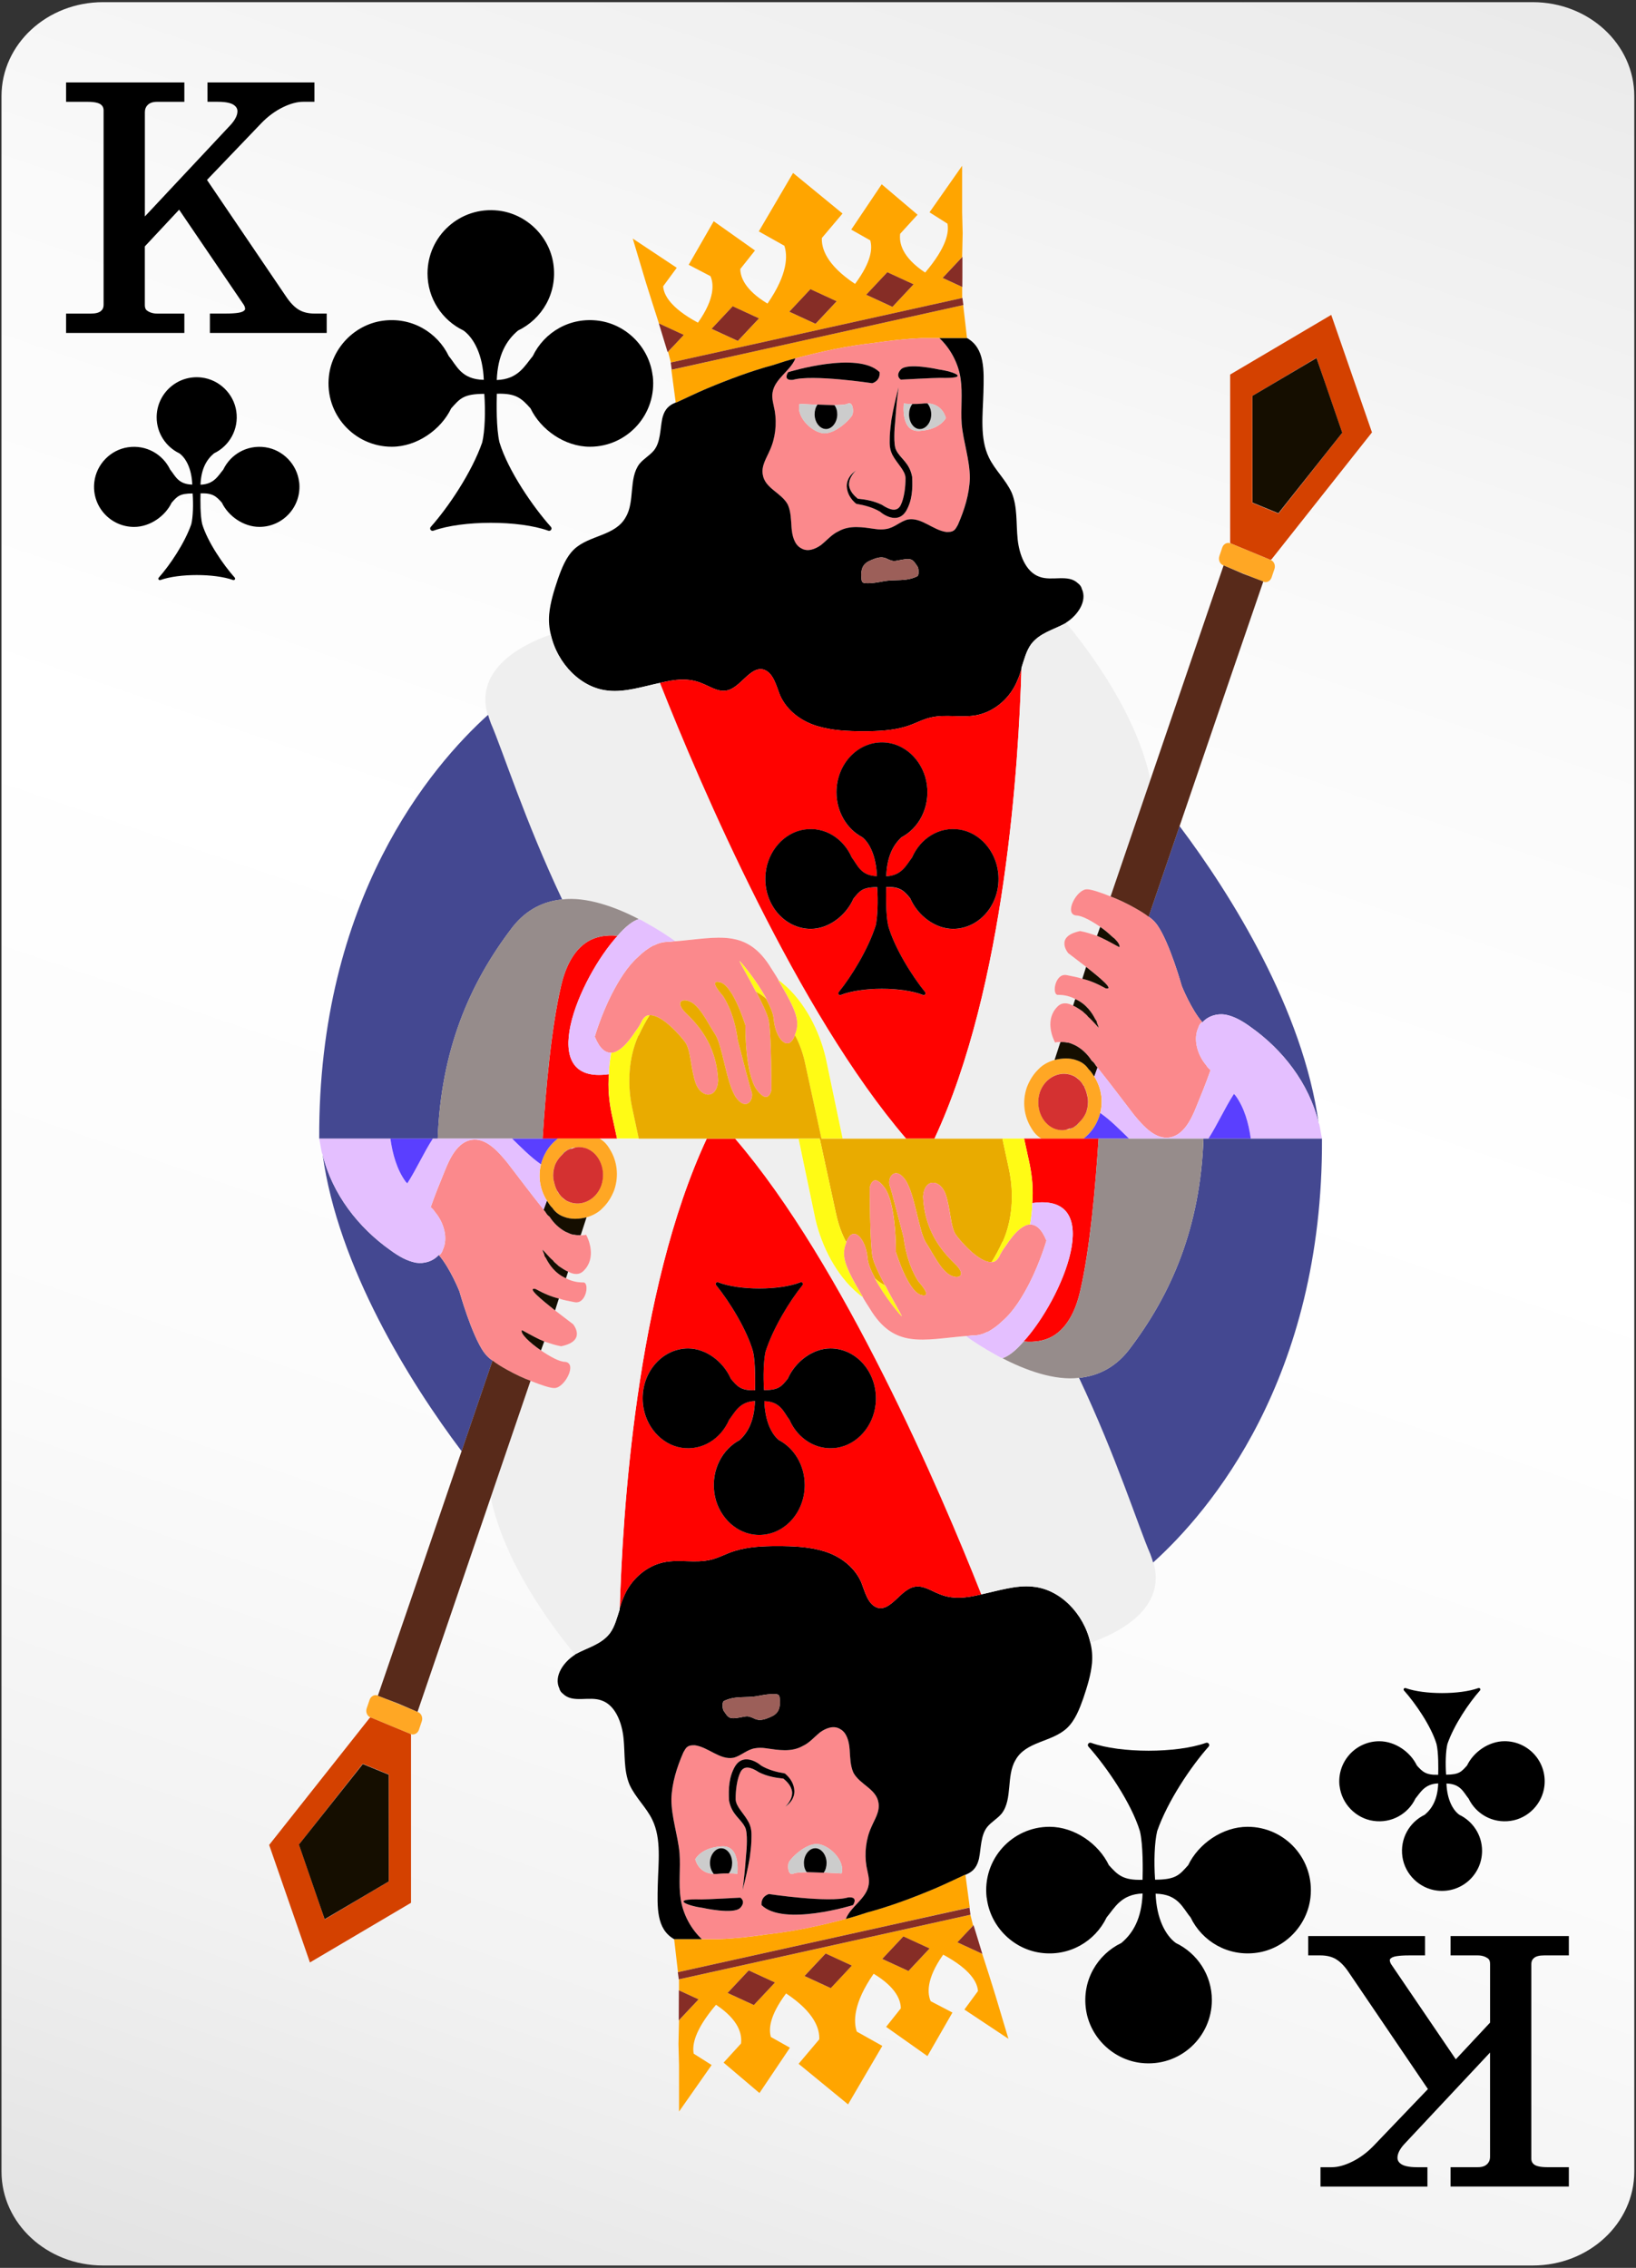 <svg width="469" height="650" viewBox="0 0 469 650" fill="none" xmlns="http://www.w3.org/2000/svg">
<rect x="0" y="0" width="469" height="650" fill="#333333" stroke="none"/>
<path d="M439.41 0.62H29.529C13.459 0.62 0.43 12.68 0.43 27.55V622.39C0.43 637.26 13.459 649.32 29.529 649.32H439.41C455.48 649.32 468.509 637.26 468.509 622.39V27.55C468.509 12.68 455.48 0.62 439.41 0.62Z" fill="url(#paint0_linear_145_2851)"/>
<path d="M85.749 138.17C85.159 133.1 81.129 128.93 76.079 128.19C70.799 127.42 66.089 130.25 64.009 134.59C62.559 136.32 61.379 138.79 57.479 138.92C57.659 134.4 59.189 131.75 61.339 129.94C65.679 127.86 68.51 123.15 67.74 117.87C67 112.82 62.829 108.79 57.759 108.2C50.809 107.39 44.91 112.81 44.91 119.6C44.91 124.16 47.579 128.09 51.439 129.94C53.309 131.31 54.939 134.32 55.119 138.89C51.019 138.81 50.219 136.31 48.779 134.59C46.699 130.26 41.999 127.42 36.709 128.19C31.659 128.92 27.619 133.1 27.039 138.17C26.229 145.12 31.649 151.02 38.439 151.02C42.999 151.02 47.359 147.93 49.209 144.07C50.809 142.3 51.419 141.44 55.219 141.43C55.45 144.68 55.329 148.19 54.839 150.24C52.949 155.67 48.709 161.96 45.509 165.56C45.209 165.9 45.56 166.4 45.99 166.24C51.31 164.34 61.489 164.34 66.809 166.24C67.239 166.39 67.589 165.89 67.289 165.55C63.989 161.86 59.52 155.33 57.969 150.23C57.37 147.73 57.44 143.06 57.49 141.4C61.02 141.29 61.979 142.26 63.599 144.06C65.449 147.92 69.799 151.01 74.369 151.01C81.159 151.01 86.569 145.11 85.769 138.16L85.749 138.17Z" fill="black"/>
<path d="M384.03 511.9C384.62 516.97 388.651 521.14 393.701 521.88C398.981 522.65 403.691 519.82 405.771 515.48C407.221 513.75 408.4 511.28 412.3 511.15C412.12 515.67 410.59 518.32 408.44 520.13C404.1 522.21 401.271 526.92 402.041 532.2C402.781 537.25 406.951 541.28 412.021 541.87C418.971 542.68 424.871 537.26 424.871 530.47C424.871 525.91 422.2 521.98 418.34 520.13C416.47 518.76 414.841 515.75 414.661 511.18C418.761 511.26 419.561 513.76 421.001 515.48C423.081 519.81 427.78 522.65 433.07 521.88C438.12 521.15 442.161 516.97 442.741 511.9C443.551 504.95 438.13 499.05 431.34 499.05C426.78 499.05 422.42 502.14 420.57 506C418.97 507.77 418.361 508.63 414.561 508.64C414.331 505.39 414.45 501.88 414.94 499.83C416.83 494.4 421.071 488.11 424.271 484.51C424.571 484.17 424.221 483.67 423.791 483.83C418.471 485.73 408.291 485.73 402.971 483.83C402.541 483.68 402.191 484.18 402.491 484.52C405.791 488.21 410.261 494.74 411.811 499.84C412.411 502.34 412.341 507.01 412.291 508.67C408.761 508.78 407.801 507.81 406.181 506.01C404.331 502.15 399.981 499.06 395.411 499.06C388.621 499.06 383.21 504.96 384.01 511.91L384.03 511.9Z" fill="black"/>
<path d="M85.71 88.8C84.469 88.08 83.229 86.81 82.029 85.02L59.339 51.57L74.939 35.28C76.799 33.36 78.85 31.84 81.04 30.77C83.18 29.71 85.159 29.17 86.919 29.17H90.14V23.62H59.48V29.17H62.419C65.089 29.17 66.359 29.64 66.96 30.04C67.71 30.54 68.069 31.13 68.069 31.89C68.069 33.07 67.4 34.39 66.08 35.83L41.529 62.04V32.18C41.529 31.3 41.809 30.59 42.399 30.03C42.999 29.46 43.859 29.18 45.049 29.18H52.85V23.63H18.939V29.18H25.14C27.37 29.18 28.379 29.58 28.839 29.91C29.419 30.33 29.7 30.89 29.7 31.66V87.39C29.7 88.14 29.459 88.7 28.919 89.15C28.349 89.63 27.4 89.88 26.08 89.88H18.939V95.43H52.85V89.88H45.049C43.879 89.88 42.899 89.58 42.089 88.97C41.949 88.86 41.52 88.52 41.52 87.4V70.62L51.35 60.1L69.859 87.32C70.139 87.76 70.269 88.17 70.269 88.57C70.269 88.88 69.859 89.15 69.519 89.32C69.12 89.52 67.959 89.87 64.759 89.87H60.169V95.42H93.66V89.87H90.1C88.4 89.87 86.92 89.51 85.7 88.8H85.71Z" fill="black"/>
<path d="M382.979 561.52C384.219 562.24 385.46 563.51 386.66 565.3L409.35 598.75L393.75 615.04C391.89 616.96 389.839 618.48 387.649 619.55C385.509 620.61 383.53 621.15 381.77 621.15H378.549V626.7H409.209V621.15H406.27C403.6 621.15 402.329 620.68 401.729 620.28C400.969 619.78 400.62 619.19 400.62 618.43C400.62 617.25 401.289 615.92 402.609 614.49L427.16 588.28V618.14C427.16 619.02 426.88 619.73 426.29 620.29C425.69 620.86 424.83 621.14 423.64 621.14H415.839V626.69H449.75V621.14H443.549C441.319 621.14 440.31 620.74 439.85 620.41C439.27 619.99 438.99 619.43 438.99 618.66V562.93C438.99 562.18 439.23 561.62 439.77 561.17C440.34 560.69 441.289 560.44 442.609 560.44H449.75V554.89H415.839V560.44H423.64C424.81 560.44 425.79 560.74 426.6 561.35C426.74 561.46 427.169 561.8 427.169 562.92V579.7L417.339 590.22L398.83 563C398.55 562.56 398.419 562.15 398.419 561.75C398.419 561.44 398.829 561.17 399.169 560.99C399.569 560.79 400.73 560.44 403.93 560.44H408.52V554.89H375.029V560.44H378.589C380.289 560.44 381.77 560.8 382.99 561.51L382.979 561.52Z" fill="black"/>
<path d="M282.87 543.89C283.8 551.9 290.17 558.5 298.16 559.67C306.51 560.89 313.95 556.41 317.24 549.55C319.53 546.81 321.39 542.91 327.56 542.7C327.27 549.85 324.86 554.04 321.45 556.89C314.6 560.18 310.11 567.62 311.33 575.97C312.49 583.95 319.09 590.33 327.1 591.26C338.09 592.53 347.41 583.98 347.41 573.24C347.41 566.03 343.19 559.81 337.09 556.89C334.14 554.73 331.56 549.97 331.28 542.75C337.77 542.88 339.02 546.82 341.31 549.55C344.6 556.4 352.03 560.88 360.38 559.67C368.36 558.51 374.74 551.91 375.67 543.9C376.95 532.91 368.39 523.58 357.65 523.58C350.44 523.58 343.55 528.47 340.63 534.57C338.11 537.37 337.14 538.73 331.13 538.74C330.77 533.61 330.96 528.05 331.73 524.82C334.72 516.23 341.42 506.29 346.48 500.6C346.96 500.06 346.39 499.28 345.72 499.52C337.31 502.53 321.22 502.53 312.8 499.52C312.12 499.28 311.56 500.07 312.04 500.61C317.25 506.44 324.32 516.76 326.78 524.82C327.73 528.78 327.62 536.16 327.54 538.77C321.96 538.95 320.44 537.41 317.88 534.57C314.96 528.47 308.07 523.58 300.86 523.58C290.13 523.58 281.57 532.9 282.84 543.89H282.87Z" fill="black"/>
<path d="M187.1 107.73C186.17 99.72 179.8 93.12 171.81 91.95C163.46 90.73 156.02 95.21 152.73 102.07C150.44 104.81 148.58 108.71 142.41 108.92C142.7 101.77 145.11 97.58 148.52 94.73C155.37 91.44 159.86 84 158.64 75.65C157.48 67.67 150.88 61.29 142.87 60.36C131.88 59.09 122.56 67.64 122.56 78.38C122.56 85.59 126.78 91.81 132.88 94.73C135.83 96.89 138.41 101.65 138.69 108.87C132.2 108.74 130.95 104.8 128.66 102.07C125.37 95.22 117.94 90.74 109.59 91.95C101.61 93.11 95.23 99.71 94.3 107.72C93.02 118.71 101.58 128.04 112.32 128.04C119.53 128.04 126.42 123.15 129.34 117.05C131.86 114.25 132.83 112.89 138.84 112.88C139.2 118.01 139.01 123.57 138.24 126.8C135.25 135.39 128.55 145.33 123.49 151.02C123.01 151.56 123.58 152.34 124.25 152.1C132.66 149.09 148.75 149.09 157.17 152.1C157.85 152.34 158.41 151.55 157.93 151.01C152.72 145.18 145.65 134.86 143.19 126.8C142.24 122.84 142.35 115.46 142.43 112.85C148.01 112.67 149.53 114.21 152.09 117.05C155.01 123.15 161.9 128.04 169.11 128.04C179.84 128.04 188.4 118.72 187.13 107.73H187.1Z" fill="black"/>
<path d="M275.831 85.41V82.25L270.221 79.67L270.21 79.66L275.82 73.68L275.971 66.84L275.82 60.85V47.51L266.471 60.85L271.61 64.1C272.08 66.49 271.451 70.77 265.221 78.12C258.521 73.68 257.74 69.57 258.05 67.01L263.041 61.54L252.76 52.82L244.03 65.81L249.48 68.89C250.1 71.11 249.951 74.87 245.121 81.37C236.861 75.9 235.46 71.11 235.61 68.21L241.53 61.2L227.351 49.57L217.53 66.32L224.851 70.43C225.781 73.16 225.941 78.46 220.021 87.01C213.481 83.08 212.23 79.32 212.23 77.09L216.44 71.79L204.601 63.41L197.431 75.89L203.661 79.14C204.601 81.19 205.061 85.47 200.081 92.48C192.131 88.21 190.26 84.45 190.11 82.05L194.01 76.75L181.391 68.37L185.13 80.85L186.851 86.32L188.88 92.64V92.71L196.021 96L193.67 98.5L191.53 100.85L192.311 103.91L221.4 97.47L275.831 85.42V85.41ZM254.371 78.03L261.9 81.5L255.84 87.96L248.311 84.49L254.371 78.03ZM232.331 82.89L239.86 86.36L233.8 92.82L226.271 89.35L232.331 82.89ZM211.521 97.72L203.991 94.25L210.05 87.79L217.581 91.26L211.521 97.72Z" fill="#FFA500"/>
<path d="M188.891 92.81L188.911 92.82L188.891 92.74V92.81Z" fill="#FFA500"/>
<path d="M202.44 111.44C208.98 108.71 215.37 106.31 221.76 104.6C223.79 103.92 225.97 103.23 227.99 102.72C235.63 100.67 242.95 99.13 250.58 98.28C255.1 97.6 259.77 97.08 264.29 96.91H277.22L276.13 87.51V87.44L210.75 101.93L192.62 105.97H192.46L193.71 115.37H193.87C196.83 114 199.64 112.64 202.44 111.44Z" fill="#FFA500"/>
<path d="M276.18 87.44L275.899 85.39L275.859 85.4L275.83 85.41L221.41 97.46L192.31 103.9L192.279 103.91L192.56 105.96L210.759 101.93L276.14 87.44H276.18Z" fill="#862D26"/>
<path d="M203.99 94.24L211.52 97.71L217.58 91.25L210.05 87.78L203.99 94.24Z" fill="#862D26"/>
<path d="M239.85 86.35L232.33 82.88L226.27 89.34L233.79 92.81L239.85 86.35Z" fill="#862D26"/>
<path d="M261.9 81.49L254.371 78.02L248.311 84.48L255.84 87.95L261.9 81.49Z" fill="#862D26"/>
<path d="M188.89 92.7H188.87L188.89 92.74L188.91 92.82L190.6 98.37L191.39 100.93L193.68 98.5L196.03 95.99L188.89 92.7Z" fill="#862D26"/>
<path d="M275.831 82.24L275.871 82.26L275.891 79.59L275.9 73.61L270.23 79.65V79.66L275.831 82.24Z" fill="#862D26"/>
<path d="M250.59 98.28C242.96 99.13 235.63 100.67 228 102.72C226.6 106.31 222.08 108.53 221.46 112.47C221.15 114.18 221.77 116.06 222.08 117.77C222.7 121.53 222.23 125.64 220.68 129.05C219.74 131.27 218.19 133.5 218.65 136.06C219.27 139.99 223.95 141.19 225.81 144.61C226.75 146.66 226.75 149.06 226.9 151.28C227.06 153.5 227.68 156.07 229.55 157.09C231.42 158.29 233.6 157.43 235.32 156.24C237.04 154.87 238.44 153.16 240.31 152.31C243.58 150.43 247.32 151.11 250.9 151.63C251.99 151.8 253.08 151.8 254.02 151.63C256.36 151.29 258.07 149.41 260.25 148.9C264.15 148.22 267.42 151.98 271.31 152.49C272.09 152.49 272.87 152.49 273.49 151.98C273.96 151.64 274.27 150.95 274.58 150.44C276.45 146.17 277.85 141.72 278.01 137.1C278.01 131.8 276.14 126.67 275.67 121.54C275.36 117.09 275.98 112.82 275.36 108.55C274.74 104.1 272.4 99.83 269.28 96.92H264.29C259.77 97.09 255.09 97.6 250.58 98.29L250.59 98.28ZM225.94 106.67C225.94 106.67 245.9 100.48 252.16 106.67C252.37 109.28 250.04 109.83 250.04 109.83C250.04 109.83 232.86 107.23 227.32 108.87C224.24 109.15 225.94 106.67 225.94 106.67ZM235.68 124.13C232.1 123.44 228.17 119.04 229.23 115.74C229.23 115.74 231.58 115.89 234.32 116C234.33 115.99 234.32 115.96 234.33 115.95L238.39 116.1C240.52 116.1 242.35 116.02 242.91 115.74C244.52 114.91 244.73 117.66 244.41 118.76C244.09 119.86 239.26 124.81 235.68 124.12V124.13ZM259.79 146.41C257.65 149.99 253.88 148.01 252.26 146.62C250.25 145.43 247.91 144.8 245.65 144.42L245.48 144.39L245.39 144.32C244.09 143.22 242.86 141.61 242.76 139.39C242.75 137.12 244.16 135.73 245.37 134.86C244.24 135.96 243.18 137.64 243.44 139.3C243.7 140.87 244.85 142.04 245.91 142.92C248.27 143.15 250.59 143.57 252.89 144.71C255.09 146.16 257.16 146.83 258.21 144.79C259.2 142.83 259.63 139.55 259.6 136.99C259.52 134.79 257.13 132.88 255.79 130.25L255.76 130.2C255.76 130.22 255.79 130.23 255.79 130.25C254.83 128.25 255.09 126.62 255.09 124.97C255.17 123.33 255.36 121.74 255.58 120.16C256.12 117.03 256.84 113.97 257.62 110.96C257.19 114.09 256.88 117.25 256.67 120.38C256.52 121.94 256.4 123.5 256.39 125.03C256.37 126.49 256.49 128.26 256.91 128.96L256.95 129.02C258.14 131.43 260.74 132.51 261.51 136.64C261.67 140.08 261.56 143.31 259.8 146.39L259.79 146.41ZM263.71 123.5C258.03 124.02 259.11 115.61 259.11 115.61C259.11 115.61 259.52 115.79 261.54 115.79C262.35 115.79 263.44 115.79 265.06 115.61H265.87C270.33 115.79 271.15 119.82 271.15 119.82C271.15 119.82 269.52 123.15 263.7 123.5H263.71ZM269.47 108.29C267.6 108.29 258.25 108.8 258.25 108.8C258.25 108.8 256.53 107.77 258.25 105.89C260.12 103.84 269.16 105.89 269.16 105.89C273.49 106.48 278.56 108.55 269.47 108.29Z" fill="#FB898C"/>
<path d="M174.4 197.95C179.23 198.46 184.37 196.75 189.2 195.73C193.41 194.7 197.46 194.19 201.35 195.9C203.53 196.75 205.72 198.29 208.05 197.95C212.26 197.44 215.06 190.6 219.11 191.97C221.76 193 222.54 196.59 223.63 199.32C225.65 203.77 229.71 206.67 234.07 208.04C238.43 209.41 243.11 209.58 247.63 209.58C251.68 209.58 255.89 209.41 259.78 208.21C262.12 207.53 264.46 206.16 266.79 205.65C271.15 204.62 275.67 205.82 280.04 204.97C285.18 203.94 289.7 200.01 291.72 194.88C292.19 193.85 292.5 192.83 292.81 191.8V191.46C293.59 189.06 294.21 186.5 295.61 184.62C298.1 181.37 302 180.52 305.43 178.64C305.43 178.64 305.59 178.64 305.59 178.47C308.86 176.42 311.82 172.31 310.11 168.72C309.95 168.04 309.48 167.52 309.02 167.18C306.22 164.45 301.54 166.67 297.96 165.3C294.06 163.93 292.19 158.97 291.73 154.53C291.26 149.91 291.73 145.3 290.02 141.19C288.3 137.43 285.19 134.69 283.48 131.1C280.83 125.63 281.76 118.79 281.92 112.47C282.08 106.14 282.39 99.82 277.25 96.91H269.3C272.41 99.82 274.75 104.09 275.38 108.54C276 112.81 275.38 117.09 275.69 121.53C276.16 126.66 278.03 131.79 278.03 137.09C277.87 141.71 276.47 146.15 274.6 150.43C274.29 150.94 273.98 151.63 273.51 151.97C272.89 152.48 272.11 152.48 271.33 152.48C267.43 151.97 264.16 148.21 260.27 148.89C258.09 149.4 256.38 151.28 254.04 151.62C253.1 151.79 252.01 151.79 250.92 151.62C247.34 151.11 243.6 150.42 240.33 152.3C238.46 153.15 237.06 154.86 235.34 156.23C233.62 157.43 231.45 158.28 229.57 157.08C227.7 156.05 227.08 153.49 226.92 151.27C226.76 149.05 226.76 146.65 225.83 144.6C223.96 141.18 219.29 139.98 218.67 136.05C218.2 133.49 219.76 131.26 220.7 129.04C222.26 125.62 222.73 121.52 222.1 117.76C221.79 116.05 221.16 114.17 221.48 112.46C222.1 108.53 226.62 106.3 228.02 102.71C225.99 103.22 223.81 103.91 221.79 104.59C215.4 106.3 209.01 108.7 202.47 111.43C199.67 112.63 196.86 113.99 193.9 115.36H193.74C191.09 116.39 190.31 118.09 189.85 119.98C189.23 123.06 189.38 126.65 187.51 129.04C186.26 130.58 184.55 131.43 183.3 132.97C180.18 137.08 182.05 143.74 179.4 148.19C176.44 153.66 168.96 153.32 164.6 157.42C162.26 159.64 161.02 162.89 159.93 165.97C158.84 169.22 157.75 172.64 157.44 176.06C157.28 178.11 157.44 179.99 157.91 181.87C159.78 190.25 166.64 197.26 174.43 197.94L174.4 197.95ZM249.68 160.55C250.98 160.02 252.35 159.48 253.67 159.9C254.19 160.06 254.69 160.37 255.21 160.54C256.25 160.88 256.28 160.83 257.35 160.65C258.37 160.48 259.88 160.09 260.89 160.29C261.91 160.48 262.42 161.5 263.1 162.5C263.39 163.15 263.49 164.9 262.95 165.17C259.74 166.78 256.64 165.97 253.23 166.61C251.52 166.93 249.8 167.26 248.07 167.14C247.71 167.12 247.31 167.04 247.11 166.65C247.01 166.45 246.98 166.2 246.96 165.96C246.67 162.88 247.43 161.48 249.68 160.56V160.55Z" fill="black"/>
<path d="M140.74 207.36C144.17 215.23 150.4 235.06 161.15 257.8C168.16 256.95 176.57 260.02 183.12 263.44C183.74 263.61 184.21 263.95 184.84 264.29C188.58 266.34 191.69 268.39 193.56 269.76C206.03 268.73 214.13 266 221.14 277.62C221.92 278.82 222.54 279.84 223.17 280.87V281.04C223.33 281.04 223.64 281.21 223.79 281.38C223.95 281.55 224.26 281.72 224.41 281.89C227.53 284.46 230.18 287.88 232.36 291.81C234.23 295.23 235.79 299.16 236.72 303.27L241.55 326.35H259.78C228.77 290.28 200.88 225.31 189.2 195.73C184.37 196.76 179.23 198.46 174.4 197.95C166.61 197.27 159.76 190.26 157.88 181.88C149.93 184.61 135.91 191.63 139.81 204.96H139.97C140.12 205.64 140.44 206.5 140.75 207.35L140.74 207.36Z" fill="#EFEFEF"/>
<path d="M292.82 191.8C292.51 192.83 292.2 193.85 291.73 194.88C289.7 200.01 285.19 203.94 280.05 204.97C275.69 205.82 271.17 204.63 266.8 205.65C264.46 206.16 262.13 207.53 259.79 208.21C255.89 209.41 251.69 209.58 247.64 209.58C243.12 209.58 238.45 209.41 234.08 208.04C229.72 206.67 225.67 203.77 223.64 199.32C222.55 196.59 221.77 193 219.12 191.97C215.07 190.6 212.26 197.44 208.06 197.95C205.72 198.29 203.54 196.75 201.36 195.9C197.47 194.19 193.42 194.7 189.21 195.73C200.89 225.31 228.78 290.27 259.79 326.35H267.89C288.3 282.58 292.04 217.96 292.82 191.8ZM254.6 265.25C256.37 271.6 261.45 279.74 265.19 284.34C265.54 284.77 265.13 285.39 264.65 285.2C258.61 282.83 247.04 282.83 241 285.2C240.51 285.39 240.11 284.77 240.45 284.35C244.09 279.86 248.9 272.02 251.05 265.26C251.61 262.71 251.74 258.33 251.48 254.29C247.16 254.29 246.47 255.37 244.66 257.58C242.56 262.39 237.61 266.24 232.43 266.24C224.72 266.24 218.57 258.89 219.49 250.22C220.16 243.9 224.74 238.7 230.48 237.79C236.48 236.83 241.82 240.36 244.18 245.77C245.82 247.92 246.72 251.03 251.39 251.13C251.18 245.44 249.34 241.68 247.21 239.98C242.83 237.68 239.8 232.78 239.8 227.09C239.8 218.63 246.5 211.88 254.39 212.89C260.15 213.62 264.89 218.65 265.72 224.94C266.6 231.53 263.38 237.39 258.45 239.98C256 242.23 254.27 245.53 254.06 251.17C258.49 251 259.83 247.93 261.47 245.77C263.83 240.36 269.18 236.83 275.18 237.79C280.92 238.71 285.5 243.91 286.16 250.23C287.08 258.89 280.93 266.24 273.22 266.24C268.04 266.24 263.09 262.38 260.99 257.58C259.15 255.34 258.07 254.13 254.05 254.27C253.99 256.34 253.92 262.15 254.59 265.27L254.6 265.25Z" fill="#FF0200"/>
<path d="M310.58 310.96C310.5 310.83 310.36 310.72 310.27 310.57C310.37 310.71 310.46 310.88 310.56 311.03C310.56 311 310.57 310.98 310.58 310.95V310.96Z" fill="#EFEFEF"/>
<path d="M309.49 309.61C309.43 309.56 309.39 309.46 309.34 309.42C308.87 308.9 308.25 308.56 307.47 308.22C306.53 307.83 305.57 307.68 304.63 307.74C305.57 307.68 306.54 307.83 307.47 308.22C308.25 308.51 308.9 309.03 309.5 309.6L309.49 309.61Z" fill="#EFEFEF"/>
<path d="M305.17 323.86C305.67 323.81 306.17 323.78 306.64 323.62C306.66 323.56 306.68 323.49 306.71 323.42C306.21 323.6 305.71 323.81 305.18 323.86H305.17Z" fill="#EFEFEF"/>
<path d="M320.86 271.47C321.17 271.04 320.63 270.14 319.59 269.07C320.62 270.14 321.17 271.04 320.86 271.46V271.47Z" fill="#EFEFEF"/>
<path d="M314.94 294.55C314.94 294.38 314.781 293.86 314.471 293.18C314.781 293.86 314.94 294.37 314.94 294.54V294.55Z" fill="#EFEFEF"/>
<path d="M295.621 184.62C294.221 186.5 293.59 189.06 292.82 191.46V191.8C292.04 217.96 288.301 282.58 267.891 326.35H298.581C297.331 325.67 296.401 324.64 295.621 323.27C293.591 320.02 292.971 315.75 294.371 311.64C295.151 309.59 296.241 307.88 297.641 306.51C298.891 305.14 300.6 304.29 302.32 303.78L303.88 298.99L304.041 298.65C303.571 298.65 302.95 298.65 302.48 298.82C301.7 297.45 299.521 292.15 303.101 288.56C304.351 287.19 306.061 287.36 307.621 288.22L308.241 286.34C306.991 285.66 305.281 285.14 303.411 285.14C301.381 285.48 302.32 278.64 305.9 279.5C307.46 279.84 308.86 280.01 310.26 280.53L311.351 277.11C315.241 280.19 319.6 283.78 316.96 283.27C319.61 283.78 315.251 280.19 311.351 277.11C308.701 275.06 306.21 273.18 306.21 273.18C306.21 273.18 302.161 268.39 309.641 266.85C311.511 267.19 312.911 267.71 314.471 268.22L315.4 265.66C316.74 266.57 317.84 267.54 318.82 268.45C317.84 267.53 316.74 266.56 315.4 265.66C312.91 263.95 310.1 262.41 308.55 262.41C304.81 262.07 308.711 254.72 311.661 254.89C312.751 254.89 315.4 255.74 318.36 256.94L329.78 223.49C326.01 205.19 312.901 187.3 305.581 178.47C305.581 178.64 305.42 178.64 305.42 178.64C301.99 180.52 298.101 181.37 295.601 184.62H295.621Z" fill="#EFEFEF"/>
<path d="M124.07 326.35H125.48C126.41 301.05 134.52 281.9 146.98 265.66C151.03 260.53 156.02 258.31 161.16 257.8C150.41 235.06 144.17 215.23 140.75 207.36C140.44 206.51 140.13 205.65 139.97 204.97H139.81C123.76 219.5 91.2 257.46 91.51 326.36H124.07V326.35Z" fill="#444891"/>
<path d="M174.55 307.88C153.05 310.96 165.98 280.35 177.04 268.22C173.77 267.88 170.19 268.39 167.38 270.62C164.73 272.67 162.24 276.43 160.84 282.59C158.04 294.56 156.48 312 155.54 326.36H176.89L175.33 319.18C174.55 315.42 174.24 311.66 174.55 307.9V307.88Z" fill="#FF0200"/>
<path d="M308.08 322.93C308.55 322.59 308.86 322.41 309.17 321.9C309.17 321.9 309.18 321.88 309.19 321.87C308.7 322.33 308.23 322.83 307.66 323.13C307.8 323.06 307.94 322.98 308.08 322.93Z" fill="#444891"/>
<path d="M329.279 262.75C330.369 263.43 331.15 264.29 331.77 265.14C335.35 270.27 338.779 282.58 338.779 282.58C338.779 282.58 341.43 289.25 344.7 293.01C346.42 291.13 348.91 290.45 351.24 290.79C353.89 291.3 356.23 292.67 358.56 294.38C367.63 300.79 375.25 310.4 378 321.83C373.57 289.56 353.039 256.53 338.149 236.77L329.27 262.76L329.279 262.75Z" fill="#444891"/>
<path d="M311.5 318.5C311.5 318.5 311.5 318.49 311.51 318.48C311.51 318.48 311.51 318.49 311.51 318.5H311.5Z" fill="#444891"/>
<path d="M310.729 311.13H310.609C310.699 311.28 310.8 311.42 310.89 311.57C310.82 311.43 310.81 311.26 310.74 311.13H310.729Z" fill="#444891"/>
<path d="M306.68 323.61C307 323.49 307.309 323.31 307.629 323.15C307.349 323.3 307.03 323.3 306.74 323.4C306.72 323.47 306.7 323.54 306.68 323.61Z" fill="#444891"/>
<path d="M310.581 311.08V310.96C310.581 310.96 310.561 311.01 310.561 311.04C310.561 311.05 310.571 311.07 310.581 311.08Z" fill="#444891"/>
<path d="M248.059 167.14C249.789 167.26 251.51 166.94 253.22 166.61C256.63 165.97 259.729 166.78 262.939 165.17C263.479 164.9 263.389 163.15 263.089 162.5C262.409 161.5 261.899 160.49 260.879 160.29C259.869 160.1 258.349 160.48 257.339 160.65C256.279 160.84 256.24 160.88 255.2 160.54C254.68 160.37 254.19 160.06 253.66 159.9C252.34 159.48 250.959 160.02 249.669 160.55C247.419 161.47 246.66 162.87 246.95 165.95C246.97 166.19 247 166.44 247.1 166.64C247.3 167.03 247.709 167.11 248.059 167.13V167.14Z" fill="#9C5F59"/>
<path d="M258.25 105.9C256.53 107.78 258.25 108.81 258.25 108.81C258.25 108.81 267.6 108.3 269.47 108.3C278.56 108.56 273.49 106.49 269.16 105.9C269.16 105.9 260.12 103.85 258.25 105.9Z" fill="black"/>
<path d="M250.04 109.83C250.04 109.83 252.38 109.28 252.16 106.67C245.9 100.48 225.94 106.67 225.94 106.67C225.94 106.67 224.24 109.15 227.32 108.87C232.86 107.24 250.04 109.83 250.04 109.83Z" fill="black"/>
<path d="M242.911 115.75C242.351 116.03 240.521 116.12 238.391 116.11L239.201 116.14C239.741 116.84 240.01 117.72 240.01 118.77C240.01 121.05 238.52 122.98 236.76 122.98C235 122.98 233.51 121.05 233.51 118.77C233.51 117.74 233.791 116.72 234.311 116.02C231.571 115.91 229.221 115.76 229.221 115.76C228.161 119.06 232.091 123.46 235.671 124.15C239.251 124.84 244.081 119.89 244.401 118.79C244.721 117.69 244.511 114.94 242.901 115.77L242.911 115.75Z" fill="#CCCCCC"/>
<path d="M236.77 122.97C238.53 122.97 240.02 121.04 240.02 118.76C240.02 117.71 239.749 116.83 239.209 116.13L238.399 116.1L234.339 115.95C234.339 115.95 234.34 115.99 234.33 116C233.81 116.7 233.529 117.72 233.529 118.75C233.529 121.03 235.019 122.96 236.779 122.96L236.77 122.97Z" fill="black"/>
<path d="M265.87 115.61C266.54 116.49 266.95 117.54 266.95 118.76C266.95 121.04 265.46 122.97 263.7 122.97C261.94 122.97 260.589 121.04 260.589 118.76C260.589 117.71 260.859 116.66 261.539 115.78C259.509 115.78 259.109 115.6 259.109 115.6C259.109 115.6 258.029 124.02 263.709 123.49C269.529 123.14 271.16 119.81 271.16 119.81C271.16 119.81 270.349 115.78 265.879 115.6L265.87 115.61Z" fill="#CCCCCC"/>
<path d="M263.709 122.97C265.469 122.97 266.959 121.04 266.959 118.76C266.959 117.53 266.549 116.48 265.879 115.61H265.069C263.449 115.79 262.359 115.79 261.549 115.79C260.869 116.66 260.6 117.72 260.6 118.77C260.6 121.05 261.959 122.98 263.709 122.98V122.97Z" fill="black"/>
<path d="M255.79 130.26C255.79 130.26 255.76 130.22 255.76 130.2L255.79 130.26Z" fill="black"/>
<path d="M256.9 128.97C256.48 128.27 256.36 126.5 256.38 125.04C256.38 123.5 256.51 121.94 256.66 120.39C256.87 117.26 257.18 114.1 257.61 110.97C256.83 113.99 256.11 117.04 255.57 120.17C255.36 121.75 255.16 123.34 255.08 124.98C255.08 126.63 254.82 128.26 255.78 130.26C257.12 132.89 259.52 134.8 259.59 137C259.62 139.56 259.19 142.84 258.2 144.8C257.15 146.83 255.08 146.17 252.88 144.72C250.58 143.58 248.26 143.16 245.9 142.93C244.84 142.05 243.7 140.88 243.43 139.31C243.17 137.65 244.23 135.97 245.36 134.87C244.15 135.74 242.73 137.13 242.75 139.4C242.86 141.62 244.08 143.23 245.38 144.33L245.47 144.4L245.64 144.43C247.9 144.82 250.24 145.44 252.25 146.63C253.88 148.02 257.64 150 259.78 146.42C261.54 143.34 261.65 140.11 261.49 136.67C260.72 132.54 258.12 131.47 256.93 129.05L256.89 128.99L256.9 128.97Z" fill="black"/>
<path d="M260.99 257.56C263.09 262.37 268.04 266.22 273.22 266.22C280.93 266.22 287.08 258.87 286.16 250.21C285.49 243.89 280.91 238.69 275.18 237.77C269.18 236.81 263.83 240.34 261.47 245.75C259.82 247.91 258.49 250.98 254.06 251.15C254.27 245.52 256 242.21 258.45 239.96C263.38 237.37 266.59 231.5 265.72 224.92C264.88 218.63 260.14 213.6 254.39 212.87C246.49 211.86 239.799 218.61 239.799 227.07C239.799 232.76 242.83 237.66 247.21 239.96C249.33 241.66 251.18 245.42 251.39 251.11C246.73 251.01 245.83 247.9 244.18 245.75C241.82 240.35 236.48 236.82 230.48 237.77C224.74 238.68 220.16 243.88 219.49 250.2C218.57 258.87 224.72 266.22 232.43 266.22C237.61 266.22 242.56 262.36 244.66 257.56C246.47 255.36 247.17 254.28 251.48 254.27C251.74 258.32 251.599 262.69 251.049 265.24C248.899 272.01 244.09 279.85 240.45 284.33C240.11 284.76 240.51 285.38 241 285.18C247.04 282.81 258.609 282.81 264.649 285.18C265.139 285.37 265.54 284.75 265.19 284.32C261.45 279.72 256.37 271.59 254.6 265.23C253.92 262.11 254 256.3 254.06 254.23C258.07 254.09 259.16 255.3 261 257.54L260.99 257.56Z" fill="black"/>
<path d="M160.84 282.58C162.24 276.42 164.74 272.66 167.38 270.61C170.18 268.39 173.771 267.88 177.041 268.21C179.221 265.65 181.401 263.94 183.121 263.42C176.581 260 168.16 256.92 161.15 257.78C156.01 258.29 151.021 260.51 146.971 265.64C134.511 281.88 126.401 301.03 125.471 326.33H155.541C156.471 311.97 158.03 294.53 160.84 282.56V282.58Z" fill="#968C8B"/>
<path d="M216.62 284.12C216.78 284.12 216.78 284.29 216.78 284.29C217.87 284.8 218.81 285.49 219.74 286.34C216.94 281.04 212.26 275.4 211.95 275.4C211.95 275.74 214.44 279.84 216.62 284.12Z" fill="#FFFB15"/>
<path d="M227.839 296.6C229.249 299.16 230.179 301.9 230.799 304.8L235.479 326.34H241.56L236.729 303.26C235.789 299.16 234.24 295.23 232.37 291.8C230.19 287.87 227.539 284.45 224.419 281.88C224.269 281.71 223.949 281.54 223.799 281.37C223.649 281.2 223.33 281.03 223.18 281.03C228.48 289.92 229.41 292.83 227.85 296.59L227.839 296.6Z" fill="#FFFB15"/>
<path d="M182.97 296.94C182.97 296.94 182.97 296.77 183.13 296.77C184.07 294.72 185.16 292.67 186.25 290.96C185.31 290.96 184.69 291.47 184.07 292.5C183.6 293.53 182.98 294.55 182.2 295.58C180.95 297.46 179.55 299.34 177.99 300.54C177.05 301.22 176.12 301.74 175.19 301.74C174.88 303.79 174.57 305.84 174.57 307.89C174.26 311.65 174.57 315.41 175.35 319.17L176.91 326.35H183.14L181.27 317.63C179.71 310.45 180.33 302.93 182.98 296.94H182.97Z" fill="#FFFB15"/>
<path d="M187.49 270.96H187.33C185.77 271.81 184.37 272.84 182.97 274.21C179.86 276.94 177.36 281.05 175.34 284.98C172.22 291.13 170.51 297.12 170.51 297.12C171.91 300.54 173.47 301.74 175.18 301.74C176.12 301.74 177.05 301.23 177.98 300.54C179.54 299.34 180.94 297.46 182.19 295.58C182.97 294.55 183.6 293.53 184.06 292.5C184.68 291.47 185.31 290.96 186.24 290.96H186.4C189.98 290.96 195.12 296.94 196.37 298.65C198.08 300.87 197.93 306.17 199.48 310.62C201.2 314.89 205.56 314.89 205.87 309.76C205.4 298.82 199.33 293.01 196.37 290.1C193.41 287.02 195.74 285.83 198.4 287.37C201.05 289.08 203.07 293.53 205.1 296.6C207.13 299.85 208.22 310.28 210.87 314.38C213.67 318.48 216.01 315.58 215.55 313.18C214.93 311.47 213.06 304.12 211.5 298.14C210.41 289.59 207.14 285.32 207.14 285.32C207.14 285.32 202.78 280.53 206.51 281.56C210.25 282.59 213.68 293.87 213.68 293.87C213.68 293.87 213.53 307.72 216.95 312.34C220.38 316.96 221.16 312.34 221.16 312.34C221.16 312.34 221.16 296.61 220.38 292.51C220.07 290.8 218.51 287.55 216.8 284.31C216.8 284.31 216.8 284.14 216.64 284.14C214.46 279.86 211.97 275.76 211.97 275.42C212.28 275.42 216.96 281.06 219.76 286.36V286.53C220.85 288.58 221.63 290.46 221.79 292C222.26 297.64 225.84 301.57 227.71 297.13C227.86 296.96 227.86 296.79 227.86 296.62C229.42 292.86 228.49 289.95 223.19 281.06V280.89C222.57 279.86 221.94 278.84 221.16 277.64C214.15 266.01 206.05 268.75 193.58 269.78C192.96 269.78 192.18 269.95 191.55 269.95C190.15 269.95 188.75 270.29 187.5 270.98L187.49 270.96Z" fill="#FB898C"/>
<path d="M174.55 307.88C174.55 305.83 174.86 303.78 175.17 301.73C173.46 301.73 171.9 300.53 170.5 297.11C170.5 297.11 172.21 291.12 175.33 284.97C177.36 281.04 179.85 276.93 182.96 274.2C184.36 272.83 185.76 271.81 187.32 270.95H187.48C188.73 270.27 190.13 269.92 191.53 269.92C192.15 269.92 192.93 269.75 193.56 269.75C191.69 268.38 188.58 266.33 184.84 264.28C184.22 263.94 183.75 263.6 183.12 263.43C181.4 263.94 179.22 265.65 177.04 268.22C165.98 280.36 153.05 310.96 174.55 307.88Z" fill="#E4BFFF"/>
<path d="M308.86 303.95C306.68 303.1 304.5 303.27 302.32 303.78C300.6 304.29 298.89 305.15 297.64 306.51C296.24 307.88 295.15 309.59 294.37 311.64C292.96 315.74 293.59 320.02 295.62 323.27C296.4 324.64 297.34 325.66 298.58 326.35H310.58C312.61 324.81 314.16 322.76 315.1 320.02C315.26 319.68 315.26 319.34 315.41 318.99C316.35 315.23 315.57 311.47 313.7 308.56C313.23 307.88 312.76 307.02 312.14 306.51C311.36 305.31 310.27 304.46 308.87 303.95H308.86ZM311.52 318.43C311.52 318.43 311.52 318.46 311.52 318.48C311.52 318.48 311.51 318.49 311.51 318.5C310.99 319.9 310.15 320.97 309.2 321.87C309.2 321.87 309.19 321.89 309.18 321.9C308.87 322.41 308.56 322.58 308.09 322.93C307.95 322.98 307.81 323.06 307.67 323.13C307.66 323.13 307.65 323.14 307.64 323.15C307.32 323.32 307.01 323.49 306.69 323.61C306.68 323.61 306.66 323.61 306.64 323.61C306.17 323.78 305.67 323.81 305.17 323.85C305.08 323.85 305 323.89 304.92 323.89C304.01 323.94 303.09 323.8 302.18 323.43C298.6 321.89 296.73 317.27 298.13 313C299.18 309.92 301.81 307.9 304.64 307.74C305.58 307.68 306.55 307.83 307.48 308.22C308.26 308.56 308.88 308.9 309.35 309.42C309.41 309.46 309.45 309.56 309.5 309.61C309.8 309.9 310.03 310.23 310.28 310.57C310.37 310.71 310.51 310.82 310.59 310.96V311.08C310.59 311.08 310.61 311.11 310.62 311.13H310.74C310.82 311.26 310.82 311.44 310.89 311.57C311.25 312.26 311.49 312.99 311.66 313.78C311.74 314.18 311.87 314.56 311.9 314.97C311.99 316.12 311.9 317.28 311.52 318.42V318.43Z" fill="#FFA724"/>
<path d="M331.77 265.14C331.15 264.29 330.37 263.43 329.28 262.75C328.08 261.8 326.52 260.88 324.92 259.99C322.79 258.81 320.491 257.72 318.411 256.95C318.401 256.95 318.381 256.94 318.371 256.93C315.411 255.73 312.76 254.88 311.67 254.88C308.71 254.71 304.821 262.06 308.561 262.4C310.121 262.4 312.921 263.94 315.411 265.65C316.751 266.56 317.851 267.53 318.831 268.44C319.051 268.65 319.411 268.87 319.601 269.07C320.631 270.14 321.181 271.04 320.871 271.47C318.071 269.93 316.19 268.91 314.48 268.22C312.92 267.71 311.52 267.19 309.65 266.85C302.17 268.39 306.221 273.18 306.221 273.18C306.221 273.18 308.71 275.06 311.36 277.11C315.26 280.19 319.621 283.78 316.971 283.27C314.481 281.9 312.45 281.05 310.27 280.53C308.87 280.02 307.471 279.85 305.911 279.5C302.331 278.65 301.39 285.49 303.42 285.14C305.29 285.14 307 285.65 308.25 286.34C311.36 287.71 313.08 290.27 314.02 292.15C314.33 292.49 314.491 292.83 314.491 293.18C314.801 293.86 314.96 294.38 314.96 294.55L313.71 293.18C313.24 292.67 312.621 291.98 311.991 291.47C311.521 290.79 310.901 290.44 310.431 289.93C310.281 289.76 310.12 289.76 309.96 289.59C309.18 289.08 308.401 288.56 307.621 288.22C306.061 287.37 304.351 287.19 303.101 288.56C299.521 292.15 301.7 297.45 302.48 298.82C302.95 298.65 303.57 298.65 304.04 298.65C304.66 298.65 305.291 298.65 305.911 298.82H306.221C307.001 298.99 307.62 299.33 308.4 299.67C310.27 300.7 311.83 302.23 312.92 303.94C313.39 304.28 313.7 304.62 314.01 305.14C314.17 305.48 314.48 305.65 314.63 305.99C318.21 310.44 321.64 315.05 325.07 319.5C327.87 322.92 331.301 326.68 335.351 326C339.251 325.32 341.431 321.04 342.991 317.11C344.391 313.69 345.79 310.27 347.04 306.68C346.57 306.34 346.1 305.83 345.79 305.31C343.3 302.4 341.89 297.79 343.61 294.37C343.61 294.2 343.77 293.85 343.92 293.68C344.08 293.34 344.391 293 344.701 293C341.431 289.24 338.78 282.57 338.78 282.57C338.78 282.57 335.35 270.26 331.77 265.13V265.14Z" fill="#FB898C"/>
<path d="M310.42 289.93C310.89 290.44 311.51 290.78 311.98 291.47C312.6 291.98 313.23 292.67 313.7 293.18L314.95 294.55C314.95 294.37 314.79 293.86 314.48 293.18C314.48 292.84 314.32 292.5 314.01 292.15C313.07 290.27 311.36 287.71 308.24 286.34L307.62 288.22C308.4 288.56 309.18 289.07 309.96 289.59C310.12 289.76 310.27 289.76 310.43 289.93H310.42Z" fill="#150E00"/>
<path d="M312.92 303.95C311.83 302.24 310.27 300.7 308.4 299.68C307.62 299.34 307.001 299 306.221 298.83H305.911C305.291 298.66 304.661 298.66 304.041 298.66L303.88 299L302.32 303.79C304.5 303.28 306.68 303.11 308.86 303.96C310.27 304.47 311.35 305.33 312.13 306.52C312.75 307.03 313.22 307.89 313.69 308.57L314.621 306.01C314.461 305.67 314.15 305.5 314 305.16C313.69 304.65 313.381 304.31 312.911 303.96L312.92 303.95Z" fill="#150E00"/>
<path d="M378.01 321.83C375.26 310.41 367.64 300.79 358.57 294.38C356.23 292.67 353.89 291.3 351.25 290.79C348.91 290.45 346.42 291.13 344.71 293.01C344.4 293.01 344.09 293.35 343.93 293.69C343.78 293.86 343.62 294.2 343.62 294.38C341.9 297.8 343.31 302.41 345.8 305.32C346.11 305.83 346.58 306.35 347.05 306.69C345.8 310.28 344.4 313.7 343 317.12C341.44 321.05 339.26 325.33 335.36 326.01C331.31 326.69 327.88 322.93 325.08 319.51C321.65 315.07 318.22 310.45 314.64 306L313.71 308.56C315.58 311.47 316.36 315.23 315.42 318.99C318.38 321.04 321.03 323.78 323.68 326.34H346.43C349.08 322.24 351.1 317.62 353.75 313.52C353.9 313.69 354.06 313.86 354.22 314.03C356.71 317.45 357.96 321.89 358.58 326.34H378.99C378.68 324.97 378.52 323.6 378.21 322.24C378.18 322.09 378.05 321.97 378.02 321.82L378.01 321.83Z" fill="#E4BFFF"/>
<path d="M310.58 326.35H323.67C321.02 323.79 318.37 321.05 315.41 319C315.26 319.34 315.26 319.68 315.1 320.03C314.16 322.76 312.61 324.82 310.58 326.36V326.35Z" fill="#5A3FFF"/>
<path d="M354.21 314.04C354.05 313.87 353.9 313.7 353.74 313.53C351.09 317.63 349.06 322.25 346.42 326.35H358.57C357.95 321.9 356.7 317.46 354.21 314.04Z" fill="#5A3FFF"/>
<path d="M351.089 162.19L356.399 164.37L359.879 165.8L362.14 166.67L362.12 166.72C363.08 167.12 364.169 166.58 364.529 165.52L365.359 163.07C365.709 162.03 365.229 160.91 364.319 160.48V160.51L358.549 158.12L352.779 155.73C351.819 155.35 350.75 155.87 350.39 156.93L349.56 159.38C349.2 160.44 349.69 161.63 350.66 162.02H350.689L350.759 162.06L351.08 162.19H351.089Z" fill="#FFA724"/>
<path d="M364.331 160.51V160.34H364.491L393.311 123.93L381.63 90.25L352.65 107.35V155.56L352.811 155.73L358.581 158.12L364.351 160.51H364.331ZM359.03 113.5V113.47L365.17 109.85L377.411 102.57L379.681 109.26L384.78 124.04L384.73 124.1L366.5 147.19L362.76 145.65L359.021 144.11V113.51L359.03 113.5Z" fill="#D44100"/>
<path d="M316.97 283.27C319.61 283.78 315.249 280.19 311.359 277.11L310.27 280.53C312.45 281.04 314.48 281.9 316.97 283.27Z" fill="#150E00"/>
<path d="M320.86 271.47C321.17 271.04 320.63 270.14 319.59 269.08C319.4 268.88 319.04 268.66 318.82 268.45C317.84 267.53 316.73 266.56 315.4 265.66L314.471 268.22C316.181 268.91 318.05 269.93 320.86 271.47Z" fill="#150E00"/>
<path d="M318.37 256.94C318.37 256.94 318.4 256.95 318.41 256.96C320.49 257.72 322.79 258.82 324.92 260C326.52 260.88 328.08 261.81 329.28 262.76L338.16 236.77L352.65 194.37L362.14 166.72L362.16 166.67L359.9 165.8L356.39 164.45L351.1 162.19L350.78 162.05L341.9 188.03L329.8 223.48L318.38 256.93L318.37 256.94Z" fill="#582A1A"/>
<path d="M310.89 311.58C310.81 311.42 310.7 311.28 310.61 311.14C310.6 311.12 310.59 311.1 310.58 311.09C310.58 311.08 310.57 311.06 310.56 311.05C310.46 310.89 310.38 310.73 310.27 310.59C310.02 310.25 309.79 309.91 309.49 309.63C308.89 309.06 308.24 308.54 307.46 308.25C306.53 307.86 305.56 307.71 304.62 307.77C301.8 307.94 299.16 309.96 298.11 313.03C296.71 317.3 298.58 321.92 302.16 323.46C303.07 323.83 304 323.97 304.9 323.92C304.99 323.92 305.07 323.89 305.15 323.88C305.68 323.83 306.18 323.62 306.68 323.44C306.69 323.44 306.71 323.44 306.73 323.43C307.02 323.32 307.34 323.32 307.62 323.18C307.63 323.18 307.64 323.17 307.65 323.16C308.22 322.86 308.69 322.36 309.18 321.9C310.13 321 310.97 319.93 311.49 318.53C311.49 318.53 311.49 318.52 311.49 318.51C311.49 318.49 311.49 318.48 311.49 318.46C311.87 317.33 311.96 316.16 311.87 315.01C311.84 314.6 311.71 314.22 311.63 313.82C311.46 313.03 311.22 312.3 310.86 311.61L310.89 311.58Z" fill="#D43131"/>
<path d="M362.77 145.58L366.48 147.1L384.74 124.09L384.79 124.03L379.7 109.24L377.41 102.62L365.19 109.84L359.04 113.46V113.49L359.07 144.06L362.77 145.58Z" fill="#150E00"/>
<path d="M194.65 567.29V570.45L200.26 573.03L200.27 573.04L194.66 579.03L194.5 585.87L194.66 591.86V605.2L204.01 591.86L198.87 588.61C198.4 586.21 199.03 581.94 205.26 574.59C211.96 579.03 212.74 583.14 212.43 585.7L207.44 591.17L217.72 599.89L226.45 586.9L220.99 583.82C220.37 581.6 220.52 577.84 225.35 571.34C233.61 576.81 235.01 581.6 234.86 584.5L228.94 591.51L243.12 603.14L252.94 586.38L245.62 582.28C244.68 579.55 244.53 574.24 250.45 565.7C256.99 569.63 258.24 573.39 258.24 575.62L254.03 580.92L265.87 589.3L273.04 576.82L266.81 573.57C265.88 571.52 265.41 567.25 270.39 560.23C278.34 564.51 280.21 568.27 280.36 570.66L276.47 575.96L289.09 584.34L285.35 571.86L283.64 566.39L281.61 560.06V560L274.47 556.71L276.82 554.21L278.96 551.86L278.19 548.8L249.09 555.25L194.66 567.3L194.65 567.29ZM216.11 574.67L208.58 571.2L214.64 564.74L222.17 568.21L216.11 574.67ZM238.15 569.82L230.62 566.35L236.68 559.89L244.2 563.36L238.14 569.82H238.15ZM258.96 554.99L266.49 558.46L260.43 564.92L252.9 561.45L258.96 554.99Z" fill="#FFA500"/>
<path d="M281.601 559.89L281.57 559.88L281.601 559.95V559.89Z" fill="#FFA500"/>
<path d="M268.04 541.25C261.5 543.98 255.11 546.38 248.72 548.09C246.7 548.78 244.51 549.46 242.49 549.97C234.86 552.02 227.53 553.56 219.9 554.41C215.38 555.09 210.71 555.61 206.19 555.78H193.26L194.35 565.18V565.24L259.73 550.76L277.86 546.71H278.01L276.76 537.31H276.61C273.65 538.68 270.84 540.04 268.04 541.24V541.25Z" fill="#FFA500"/>
<path d="M194.311 565.26L194.59 567.3H194.621L194.65 567.29L249.081 555.24L278.17 548.79L278.21 548.78L277.931 546.74L259.721 550.77L194.34 565.25L194.311 565.26Z" fill="#862D26"/>
<path d="M266.49 558.45L258.97 554.99L252.91 561.45L260.43 564.91L266.49 558.45Z" fill="#862D26"/>
<path d="M230.63 566.35L238.16 569.82L244.21 563.36L236.69 559.89L230.63 566.35Z" fill="#862D26"/>
<path d="M208.58 571.2L216.11 574.67L222.17 568.21L214.64 564.74L208.58 571.2Z" fill="#862D26"/>
<path d="M281.6 559.99L281.61 560L281.6 559.95L281.57 559.88L279.88 554.33L279.09 551.77L276.81 554.2L274.46 556.7L281.6 559.99Z" fill="#862D26"/>
<path d="M194.65 570.46L194.61 570.44L194.6 573.11L194.58 579.08L200.25 573.05L200.26 573.04L194.65 570.46Z" fill="#862D26"/>
<path d="M219.891 554.42C227.521 553.57 234.85 552.03 242.48 549.98C243.88 546.39 248.401 544.17 249.021 540.23C249.331 538.52 248.71 536.64 248.4 534.93C247.78 531.17 248.24 527.06 249.8 523.64C250.74 521.42 252.291 519.2 251.831 516.63C251.211 512.7 246.531 511.5 244.661 508.08C243.731 506.03 243.73 503.64 243.57 501.41C243.41 499.19 242.79 496.62 240.92 495.6C239.05 494.4 236.87 495.26 235.15 496.45C233.44 497.82 232.04 499.53 230.17 500.38C226.9 502.26 223.16 501.58 219.57 501.06C218.48 500.89 217.39 500.89 216.46 501.06C214.12 501.4 212.41 503.28 210.23 503.79C206.34 504.47 203.06 500.71 199.17 500.2C198.39 500.2 197.611 500.2 196.991 500.71C196.521 501.05 196.21 501.74 195.9 502.25C194.03 506.52 192.631 510.97 192.471 515.59C192.471 520.89 194.341 526.02 194.811 531.15C195.121 535.59 194.501 539.87 195.121 544.14C195.741 548.58 198.081 552.86 201.201 555.77H206.19C210.71 555.6 215.38 555.09 219.9 554.4L219.891 554.42ZM244.541 546.03C244.541 546.03 224.58 552.22 218.32 546.03C218.11 543.42 220.44 542.87 220.44 542.87C220.44 542.87 237.621 545.47 243.161 543.83C246.241 543.55 244.541 546.03 244.541 546.03ZM234.8 528.57C238.38 529.26 242.31 533.66 241.25 536.96C241.25 536.96 238.901 536.81 236.161 536.7C236.151 536.71 236.161 536.74 236.141 536.75L232.081 536.61C229.951 536.61 228.121 536.69 227.561 536.97C225.951 537.8 225.741 535.05 226.061 533.95C226.381 532.85 231.211 527.9 234.791 528.59L234.8 528.57ZM210.69 506.29C212.83 502.71 216.601 504.69 218.221 506.07C220.231 507.26 222.571 507.89 224.831 508.27L225 508.3L225.09 508.38C226.39 509.48 227.621 511.09 227.721 513.31C227.731 515.58 226.32 516.97 225.11 517.84C226.24 516.74 227.301 515.06 227.041 513.4C226.771 511.84 225.63 510.66 224.57 509.78C222.21 509.55 219.89 509.13 217.59 507.98C215.39 506.53 213.321 505.87 212.271 507.9C211.281 509.86 210.85 513.14 210.88 515.7C210.96 517.9 213.35 519.81 214.69 522.44L214.73 522.5C214.72 522.48 214.7 522.47 214.69 522.44C215.65 524.44 215.391 526.07 215.391 527.72C215.311 529.36 215.121 530.94 214.911 532.52C214.371 535.66 213.651 538.71 212.871 541.73C213.301 538.6 213.61 535.44 213.82 532.31C213.97 530.75 214.091 529.19 214.101 527.66C214.121 526.2 214.001 524.42 213.581 523.73L213.541 523.67C212.341 521.26 209.75 520.18 208.98 516.05C208.82 512.61 208.93 509.38 210.69 506.3V506.29ZM206.771 529.2C212.451 528.68 211.371 537.09 211.371 537.09C211.371 537.09 210.961 536.92 208.931 536.92C208.121 536.92 207.041 536.92 205.411 537.09H204.601C200.131 536.92 199.32 532.88 199.32 532.88C199.32 532.88 200.941 529.55 206.771 529.2ZM201 544.41C202.87 544.41 212.221 543.9 212.221 543.9C212.221 543.9 213.931 544.93 212.221 546.81C210.351 548.86 201.311 546.81 201.311 546.81C196.981 546.22 191.91 544.15 201 544.42V544.41Z" fill="#FB898C"/>
<path d="M296.08 454.75C291.25 454.24 286.109 455.95 281.279 456.97C277.069 458 273.019 458.51 269.129 456.8C266.949 455.95 264.77 454.4 262.43 454.75C258.22 455.26 255.42 462.1 251.37 460.73C248.72 459.7 247.94 456.11 246.85 453.38C244.82 448.94 240.77 446.03 236.41 444.66C232.05 443.29 227.37 443.12 222.85 443.12C218.8 443.12 214.59 443.29 210.7 444.49C208.36 445.17 206.019 446.54 203.689 447.05C199.319 448.08 194.809 446.88 190.439 447.73C185.299 448.76 180.78 452.69 178.75 457.82C178.28 458.85 177.97 459.87 177.66 460.9V461.24C176.88 463.63 176.259 466.2 174.859 468.08C172.369 471.33 168.47 472.18 165.04 474.06C165.04 474.06 164.89 474.06 164.89 474.23C161.62 476.28 158.66 480.38 160.37 483.97C160.53 484.66 160.99 485.17 161.46 485.51C164.26 488.24 168.94 486.02 172.52 487.39C176.42 488.76 178.29 493.71 178.75 498.16C179.22 502.78 178.75 507.39 180.47 511.5C182.19 515.26 185.299 518 187.009 521.58C189.659 527.05 188.719 533.89 188.569 540.22C188.419 546.54 188.1 552.87 193.25 555.78H201.2C198.08 552.87 195.75 548.6 195.12 544.15C194.49 539.88 195.12 535.6 194.81 531.16C194.34 526.03 192.47 520.9 192.47 515.6C192.63 510.98 194.029 506.54 195.899 502.26C196.209 501.75 196.52 501.06 196.99 500.72C197.61 500.21 198.389 500.21 199.169 500.21C203.059 500.72 206.34 504.48 210.23 503.8C212.41 503.29 214.13 501.41 216.46 501.07C217.39 500.9 218.489 500.9 219.569 501.07C223.149 501.58 226.889 502.27 230.169 500.39C232.039 499.54 233.439 497.83 235.149 496.46C236.869 495.26 239.049 494.41 240.919 495.61C242.789 496.64 243.409 499.2 243.569 501.42C243.729 503.64 243.73 506.04 244.66 508.09C246.53 511.51 251.2 512.71 251.83 516.64C252.3 519.2 250.739 521.43 249.799 523.65C248.239 527.07 247.769 531.17 248.399 534.94C248.709 536.65 249.34 538.53 249.02 540.24C248.4 544.17 243.88 546.39 242.48 549.99C244.51 549.47 246.69 548.79 248.71 548.11C255.1 546.4 261.489 544.01 268.029 541.27C270.829 540.07 273.64 538.71 276.6 537.34H276.75C279.4 536.31 280.179 534.6 280.649 532.72C281.269 529.64 281.12 526.05 282.99 523.66C284.24 522.12 285.95 521.27 287.2 519.73C290.31 515.63 288.449 508.96 291.089 504.51C294.049 499.04 301.53 499.38 305.89 495.28C308.23 493.06 309.47 489.81 310.56 486.73C311.65 483.48 312.739 480.06 313.049 476.64C313.209 474.59 313.05 472.71 312.58 470.83C310.71 462.45 303.86 455.44 296.06 454.76L296.08 454.75ZM220.81 492.15C219.51 492.68 218.139 493.22 216.819 492.8C216.299 492.64 215.799 492.33 215.279 492.16C214.239 491.82 214.21 491.87 213.14 492.05C212.12 492.23 210.609 492.61 209.589 492.41C208.579 492.22 208.059 491.2 207.379 490.2C207.089 489.55 206.989 487.8 207.529 487.53C210.739 485.92 213.84 486.74 217.25 486.09C218.96 485.77 220.69 485.44 222.41 485.56C222.77 485.58 223.17 485.66 223.37 486.05C223.47 486.25 223.5 486.5 223.52 486.74C223.81 489.81 223.039 491.22 220.799 492.14L220.81 492.15Z" fill="black"/>
<path d="M329.74 445.34C326.31 437.47 320.08 417.64 309.33 394.9C302.32 395.75 293.899 392.68 287.359 389.26C286.729 389.09 286.27 388.75 285.64 388.41C281.9 386.36 278.79 384.3 276.91 382.94C264.44 383.97 256.34 386.7 249.33 375.08C248.55 373.88 247.929 372.86 247.299 371.83V371.66C247.139 371.66 246.83 371.49 246.68 371.32C246.52 371.15 246.209 370.98 246.049 370.81C242.929 368.25 240.28 364.83 238.1 360.9C236.23 357.48 234.67 353.55 233.74 349.44L228.91 326.36H210.68C241.68 362.43 269.579 427.4 281.259 456.98C286.089 455.95 291.23 454.25 296.06 454.76C303.85 455.44 310.71 462.45 312.58 470.83C320.53 468.1 334.55 461.08 330.66 447.75H330.5C330.35 447.07 330.03 446.21 329.72 445.36L329.74 445.34Z" fill="#EFEFEF"/>
<path d="M177.67 460.9C177.98 459.87 178.29 458.85 178.76 457.82C180.79 452.69 185.3 448.76 190.45 447.73C194.81 446.88 199.33 448.07 203.7 447.05C206.04 446.54 208.37 445.17 210.71 444.49C214.6 443.29 218.81 443.12 222.86 443.12C227.38 443.12 232.05 443.29 236.42 444.66C240.78 446.03 244.83 448.93 246.86 453.38C247.95 456.12 248.73 459.71 251.38 460.73C255.43 462.1 258.23 455.26 262.44 454.75C264.78 454.41 266.96 455.95 269.14 456.8C273.04 458.51 277.09 458 281.29 456.97C269.6 427.39 241.71 362.42 210.71 326.35H202.61C182.2 370.12 178.46 434.74 177.68 460.9H177.67ZM215.89 387.45C214.13 381.1 209.04 372.96 205.3 368.36C204.96 367.94 205.36 367.31 205.84 367.5C211.88 369.87 223.45 369.87 229.49 367.5C229.97 367.31 230.38 367.93 230.04 368.35C226.4 372.84 221.59 380.68 219.44 387.44C218.88 389.99 218.75 394.37 219.01 398.42C223.33 398.42 224.02 397.34 225.83 395.13C227.93 390.32 232.88 386.47 238.06 386.47C245.77 386.47 251.92 393.82 251 402.49C250.33 408.81 245.75 414.01 240.01 414.92C234.01 415.88 228.67 412.35 226.31 406.94C224.66 404.79 223.77 401.68 219.1 401.58C219.31 407.27 221.15 411.03 223.27 412.73C227.65 415.03 230.68 419.93 230.68 425.62C230.68 434.08 223.98 440.83 216.09 439.82C210.33 439.09 205.59 434.06 204.76 427.77C203.89 421.19 207.1 415.32 212.03 412.73C214.48 410.48 216.21 407.18 216.42 401.54C211.99 401.71 210.65 404.78 209.01 406.94C206.65 412.34 201.3 415.88 195.3 414.92C189.57 414 184.98 408.8 184.32 402.48C183.41 393.82 189.56 386.47 197.26 386.47C202.44 386.47 207.39 390.33 209.49 395.13C211.33 397.37 212.41 398.58 216.43 398.44C216.49 396.37 216.56 390.56 215.88 387.44L215.89 387.45Z" fill="#FF0200"/>
<path d="M159.91 341.74C159.99 341.87 160.12 341.98 160.22 342.13C160.11 341.99 160.03 341.82 159.93 341.67C159.93 341.7 159.91 341.72 159.91 341.75V341.74Z" fill="#EFEFEF"/>
<path d="M161 343.09C161.06 343.14 161.1 343.24 161.15 343.28C161.62 343.79 162.24 344.13 163.02 344.48C162.25 344.18 161.59 343.67 160.99 343.1L161 343.09Z" fill="#EFEFEF"/>
<path d="M163.779 329.28C164.279 329.1 164.78 328.89 165.31 328.84C164.81 328.89 164.309 328.91 163.839 329.08C163.819 329.15 163.799 329.22 163.779 329.28Z" fill="#EFEFEF"/>
<path d="M149.62 381.23C149.31 381.66 149.85 382.56 150.89 383.63C149.86 382.56 149.31 381.66 149.62 381.23Z" fill="#EFEFEF"/>
<path d="M174.86 468.08C176.26 466.2 176.89 463.63 177.66 461.24V460.9C178.44 434.74 182.18 370.12 202.59 326.35H171.9C173.15 327.03 174.08 328.06 174.86 329.43C176.89 332.68 177.51 336.95 176.11 341.06C175.33 343.11 174.24 344.82 172.84 346.19C171.59 347.55 169.88 348.41 168.17 348.92L166.61 353.71L166.46 354.05C166.93 354.05 167.55 354.05 168.02 353.88C168.8 355.25 170.98 360.55 167.4 364.14C166.15 365.51 164.44 365.34 162.88 364.48L162.26 366.36C159.15 364.99 157.43 362.43 156.49 360.55C156.18 360.21 156.02 359.87 156.02 359.52C156.02 359.86 156.18 360.21 156.49 360.55C157.43 362.43 159.14 365 162.26 366.36C163.51 367.04 165.22 367.56 167.09 367.56C169.12 367.22 168.18 374.06 164.6 373.2C163.04 372.86 161.64 372.69 160.24 372.18L159.15 375.6C155.25 372.52 150.89 368.93 153.54 369.44C150.89 368.93 155.26 372.52 159.15 375.6C161.8 377.65 164.29 379.53 164.29 379.53C164.29 379.53 168.34 384.32 160.86 385.86C158.99 385.52 157.59 385 156.03 384.49L155.09 387.05C157.58 388.76 160.39 390.3 161.94 390.3C165.68 390.64 161.78 397.99 158.82 397.82C157.73 397.82 155.08 396.97 152.12 395.77L140.7 429.22C144.47 447.52 157.58 465.41 164.9 474.24C164.9 474.07 165.05 474.07 165.05 474.07C168.48 472.19 172.37 471.34 174.87 468.09L174.86 468.08Z" fill="#EFEFEF"/>
<path d="M346.42 326.35H345.01C344.07 351.65 335.97 370.8 323.51 387.04C319.46 392.17 314.47 394.39 309.33 394.91C320.08 417.65 326.31 437.48 329.74 445.35C330.05 446.2 330.37 447.06 330.52 447.74H330.68C346.73 433.21 379.29 395.25 378.98 326.35H346.42Z" fill="#444891"/>
<path d="M295.93 344.81C317.43 341.73 304.499 372.34 293.439 384.47C296.709 384.81 300.3 384.3 303.1 382.08C305.75 380.03 308.24 376.27 309.64 370.11C312.44 358.14 313.999 340.7 314.939 326.34H293.589L295.149 333.52C295.929 337.28 296.24 341.04 295.93 344.8V344.81Z" fill="#FF0200"/>
<path d="M162.4 329.77C161.93 330.11 161.62 330.28 161.31 330.8C161.3 330.8 161.3 330.82 161.29 330.83C161.78 330.37 162.25 329.87 162.82 329.57C162.68 329.64 162.54 329.72 162.4 329.77Z" fill="#444891"/>
<path d="M138.71 387.56C135.13 382.43 131.701 370.12 131.701 370.12C131.701 370.12 129.05 363.45 125.78 359.69C124.07 361.57 121.571 362.26 119.241 361.91C116.591 361.39 114.26 360.03 111.92 358.32C102.84 351.91 95.221 342.29 92.481 330.86C96.9 363.14 117.451 396.17 132.331 415.93L141.21 389.94C140.12 389.26 139.341 388.4 138.721 387.55L138.71 387.56Z" fill="#444891"/>
<path d="M158.98 334.2C158.98 334.2 158.981 334.2 158.971 334.22C158.971 334.24 158.971 334.25 158.971 334.27C158.971 334.25 158.971 334.23 158.971 334.22C158.971 334.22 158.971 334.21 158.971 334.2H158.98Z" fill="#444891"/>
<path d="M159.75 341.56H159.87C159.78 341.41 159.68 341.27 159.59 341.12C159.66 341.26 159.66 341.43 159.74 341.56H159.75Z" fill="#444891"/>
<path d="M163.799 329.08C163.479 329.2 163.17 329.38 162.85 329.54C163.13 329.39 163.45 329.39 163.74 329.29C163.76 329.22 163.779 329.15 163.799 329.08Z" fill="#444891"/>
<path d="M159.91 341.62V341.74C159.91 341.74 159.92 341.69 159.93 341.66C159.93 341.65 159.92 341.63 159.91 341.62Z" fill="#444891"/>
<path d="M222.42 485.56C220.69 485.44 218.97 485.76 217.26 486.09C213.86 486.73 210.76 485.92 207.54 487.53C207 487.8 207.1 489.55 207.39 490.2C208.06 491.2 208.58 492.21 209.6 492.41C210.62 492.6 212.13 492.22 213.15 492.05C214.21 491.87 214.24 491.82 215.29 492.16C215.81 492.33 216.3 492.64 216.83 492.8C218.15 493.21 219.52 492.68 220.82 492.15C223.07 491.23 223.83 489.82 223.54 486.75C223.52 486.51 223.49 486.26 223.39 486.06C223.19 485.67 222.78 485.59 222.43 485.57L222.42 485.56Z" fill="#9C5F59"/>
<path d="M212.23 546.8C213.94 544.92 212.23 543.89 212.23 543.89C212.23 543.89 202.88 544.4 201.01 544.4C191.92 544.14 196.99 546.21 201.32 546.79C201.32 546.79 210.36 548.84 212.23 546.79V546.8Z" fill="black"/>
<path d="M220.439 542.86C220.439 542.86 218.099 543.41 218.319 546.02C224.579 552.21 244.539 546.02 244.539 546.02C244.539 546.02 246.24 543.55 243.16 543.82C237.62 545.45 220.439 542.86 220.439 542.86Z" fill="black"/>
<path d="M227.57 536.95C228.13 536.67 229.96 536.58 232.09 536.59L231.28 536.56C230.74 535.86 230.47 534.98 230.47 533.93C230.47 531.65 231.96 529.72 233.72 529.72C235.48 529.72 236.97 531.65 236.97 533.93C236.97 534.96 236.69 535.98 236.17 536.69C238.91 536.8 241.26 536.95 241.26 536.95C242.32 533.65 238.39 529.25 234.81 528.56C231.23 527.87 226.4 532.82 226.08 533.92C225.76 535.02 225.97 537.77 227.58 536.94L227.57 536.95Z" fill="#CCCCCC"/>
<path d="M233.71 529.73C231.95 529.73 230.46 531.66 230.46 533.94C230.46 534.99 230.73 535.87 231.27 536.57L232.08 536.6L236.14 536.74C236.14 536.74 236.14 536.7 236.16 536.69C236.68 535.99 236.96 534.97 236.96 533.93C236.96 531.65 235.47 529.72 233.71 529.72V529.73Z" fill="black"/>
<path d="M204.61 537.09C203.93 536.22 203.53 535.16 203.53 533.93C203.53 531.65 205.02 529.72 206.78 529.72C208.54 529.72 209.89 531.65 209.89 533.93C209.89 534.98 209.62 536.03 208.94 536.91C210.97 536.91 211.38 537.08 211.38 537.08C211.38 537.08 212.46 528.67 206.78 529.19C200.96 529.54 199.33 532.87 199.33 532.87C199.33 532.87 200.14 536.9 204.61 537.08V537.09Z" fill="#CCCCCC"/>
<path d="M206.779 529.73C205.019 529.73 203.529 531.66 203.529 533.94C203.529 535.17 203.939 536.22 204.609 537.1H205.419C207.049 536.93 208.129 536.93 208.939 536.93C209.619 536.05 209.89 535 209.89 533.95C209.89 531.67 208.539 529.74 206.779 529.74V529.73Z" fill="black"/>
<path d="M214.7 522.44C214.7 522.44 214.73 522.48 214.74 522.5L214.7 522.44Z" fill="black"/>
<path d="M213.59 523.72C214 524.42 214.13 526.19 214.11 527.65C214.11 529.19 213.98 530.75 213.83 532.3C213.61 535.43 213.3 538.59 212.88 541.72C213.66 538.7 214.38 535.65 214.92 532.51C215.13 530.93 215.33 529.34 215.4 527.71C215.4 526.06 215.66 524.43 214.7 522.43C213.36 519.79 210.97 517.89 210.89 515.69C210.86 513.13 211.29 509.85 212.28 507.89C213.33 505.86 215.4 506.52 217.6 507.97C219.9 509.11 222.22 509.53 224.58 509.77C225.64 510.65 226.78 511.82 227.05 513.39C227.31 515.05 226.25 516.73 225.12 517.83C226.33 516.96 227.75 515.57 227.73 513.3C227.62 511.08 226.39 509.47 225.1 508.37L225.01 508.29L224.84 508.26C222.57 507.88 220.24 507.25 218.23 506.06C216.6 504.67 212.84 502.7 210.7 506.28C208.94 509.36 208.83 512.59 208.99 516.03C209.76 520.16 212.36 521.23 213.55 523.65L213.59 523.71V523.72Z" fill="black"/>
<path d="M209.5 395.14C207.4 390.33 202.45 386.48 197.27 386.48C189.56 386.48 183.41 393.83 184.33 402.49C185 408.81 189.58 414.01 195.31 414.93C201.31 415.89 206.66 412.36 209.02 406.95C210.67 404.79 212 401.72 216.43 401.55C216.22 407.19 214.49 410.49 212.04 412.74C207.12 415.33 203.9 421.2 204.77 427.78C205.61 434.07 210.35 439.1 216.1 439.83C223.99 440.84 230.69 434.09 230.69 425.63C230.69 419.94 227.659 415.04 223.279 412.74C221.159 411.04 219.309 407.28 219.109 401.59C223.769 401.69 224.669 404.8 226.319 406.95C228.679 412.35 234.02 415.88 240.02 414.93C245.76 414.01 250.339 408.82 251.009 402.5C251.929 393.83 245.779 386.48 238.069 386.48C232.889 386.48 227.939 390.34 225.839 395.14C224.029 397.34 223.33 398.42 219.02 398.43C218.76 394.38 218.9 390 219.45 387.45C221.6 380.68 226.409 372.85 230.049 368.36C230.389 367.94 229.99 367.32 229.5 367.51C223.46 369.88 211.89 369.88 205.85 367.51C205.36 367.32 204.96 367.94 205.31 368.37C209.05 372.97 214.129 381.1 215.899 387.46C216.579 390.58 216.5 396.4 216.45 398.46C212.44 398.6 211.349 397.39 209.509 395.15L209.5 395.14Z" fill="black"/>
<path d="M309.64 370.12C308.24 376.28 305.75 380.04 303.1 382.09C300.3 384.31 296.709 384.82 293.439 384.48C291.259 387.04 289.079 388.76 287.359 389.27C293.899 392.69 302.31 395.77 309.33 394.91C314.47 394.4 319.459 392.18 323.509 387.04C335.979 370.8 344.079 351.65 345.009 326.35H314.939C313.999 340.71 312.45 358.15 309.64 370.12Z" fill="#968C8B"/>
<path d="M239.681 347.89C240.301 350.8 241.241 353.53 242.641 356.09C242.641 355.92 242.64 355.75 242.8 355.58C244.67 351.14 248.251 355.07 248.721 360.71C248.881 362.25 249.661 364.13 250.751 366.18V366.35C251.681 367.2 252.62 367.89 253.71 368.4C252 365.15 250.44 361.9 250.13 360.2C249.35 356.09 249.351 340.37 249.351 340.37C249.351 340.37 250.131 335.75 253.561 340.37C256.991 344.99 256.831 358.83 256.831 358.83C256.831 358.83 260.261 370.11 264.001 371.14C267.741 372.17 263.38 367.38 263.38 367.38C263.38 367.38 260.111 363.11 259.021 354.56C257.461 348.57 255.591 341.22 254.971 339.52C254.501 337.13 256.841 334.22 259.641 338.32C262.291 342.42 263.381 352.85 265.411 356.1C267.431 359.18 269.46 363.62 272.11 365.33C274.76 366.87 277.101 365.67 274.141 362.6C271.181 359.69 265.1 353.88 264.63 342.94C264.94 337.81 269.311 337.81 271.021 342.09C272.581 346.53 272.42 351.84 274.13 354.06C275.38 355.77 280.521 361.75 284.101 361.75H284.26C285.35 360.04 286.44 357.99 287.38 355.94C287.53 355.94 287.53 355.77 287.53 355.77C290.18 349.79 290.801 342.26 289.251 335.08L287.38 326.36H235.501L230.82 304.82C230.2 301.91 229.26 299.18 227.86 296.62C227.86 296.79 227.86 296.96 227.71 297.13C225.84 301.57 222.251 297.64 221.791 292C221.631 290.46 220.85 288.58 219.76 286.53V286.36C218.82 285.51 217.89 284.82 216.8 284.31C218.52 287.56 220.07 290.81 220.38 292.51C221.16 296.62 221.161 312.34 221.161 312.34C221.161 312.34 220.381 316.96 216.951 312.34C213.521 307.72 213.681 293.87 213.681 293.87C213.681 293.87 210.25 282.59 206.51 281.56C202.77 280.53 207.141 285.32 207.141 285.32C207.141 285.32 210.411 289.59 211.501 298.14C213.061 304.12 214.93 311.48 215.55 313.18C216.02 315.57 213.681 318.48 210.871 314.38C208.221 310.28 207.131 299.85 205.101 296.6C203.071 293.52 201.05 289.08 198.4 287.37C195.75 285.83 193.411 287.03 196.371 290.1C199.331 293.01 205.411 298.82 205.871 309.76C205.561 314.89 201.2 314.89 199.48 310.62C197.92 306.17 198.081 300.87 196.371 298.65C195.121 296.94 189.98 290.96 186.4 290.96H186.241C185.151 292.67 184.061 294.72 183.121 296.77C182.961 296.77 182.96 296.94 182.96 296.94C180.31 302.93 179.691 310.45 181.251 317.63L183.121 326.35H235.001L239.67 347.89H239.681Z" fill="#E9AB00"/>
<path d="M258.53 377.3C258.53 376.96 256.041 372.86 253.851 368.58C253.691 368.58 253.69 368.41 253.69 368.41C252.6 367.9 251.67 367.21 250.73 366.36C253.53 371.66 258.211 377.3 258.521 377.3H258.53Z" fill="#FFFB15"/>
<path d="M242.64 356.1C241.24 353.54 240.3 350.8 239.68 347.9L235.009 326.36H228.93L233.759 349.44C234.699 353.54 236.25 357.47 238.12 360.9C240.3 364.83 242.949 368.25 246.069 370.81C246.229 370.98 246.54 371.15 246.7 371.32C246.85 371.49 247.169 371.66 247.319 371.66C242.019 362.77 241.09 359.87 242.64 356.1Z" fill="#FFFB15"/>
<path d="M287.51 355.75C287.51 355.75 287.51 355.92 287.36 355.92C286.42 357.97 285.33 360.03 284.24 361.73C285.18 361.73 285.8 361.22 286.42 360.19C286.89 359.16 287.51 358.14 288.29 357.11C289.54 355.23 290.94 353.35 292.5 352.15C293.43 351.47 294.37 350.95 295.3 350.95C295.61 348.9 295.92 346.84 295.92 344.79C296.23 341.03 295.92 337.27 295.14 333.51L293.58 326.33H287.35L289.22 335.05C290.78 342.23 290.16 349.75 287.5 355.74L287.51 355.75Z" fill="#FFFB15"/>
<path d="M283.001 381.74H283.15C284.71 380.89 286.11 379.86 287.51 378.49C290.63 375.76 293.12 371.65 295.15 367.72C298.26 361.56 299.981 355.58 299.981 355.58C298.581 352.16 297.021 350.96 295.311 350.96C294.371 350.96 293.44 351.47 292.51 352.16C290.95 353.36 289.55 355.24 288.3 357.12C287.52 358.15 286.901 359.17 286.431 360.2C285.811 361.23 285.181 361.74 284.251 361.74H284.09C280.51 361.74 275.361 355.75 274.121 354.05C272.401 351.83 272.56 346.53 271.01 342.08C269.29 337.81 264.931 337.81 264.621 342.93C265.091 353.87 271.16 359.68 274.13 362.59C277.09 365.67 274.751 366.86 272.101 365.32C269.451 363.61 267.42 359.16 265.4 356.09C263.37 352.84 262.29 342.41 259.63 338.31C256.83 334.21 254.49 337.11 254.96 339.51C255.58 341.22 257.45 348.57 259.01 354.55C260.1 363.1 263.371 367.37 263.371 367.37C263.371 367.37 267.731 372.16 263.991 371.13C260.251 370.1 256.82 358.82 256.82 358.82C256.82 358.82 256.98 344.97 253.55 340.36C250.12 335.75 249.34 340.36 249.34 340.36C249.34 340.36 249.341 356.09 250.121 360.19C250.431 361.9 251.991 365.15 253.701 368.39C253.701 368.39 253.7 368.56 253.86 368.56C256.04 372.84 258.541 376.94 258.541 377.28C258.231 377.28 253.551 371.64 250.751 366.34V366.17C249.661 364.12 248.881 362.24 248.721 360.7C248.251 355.06 244.67 351.13 242.8 355.57C242.64 355.74 242.641 355.91 242.641 356.08C241.081 359.84 242.02 362.75 247.32 371.64V371.81C247.94 372.84 248.571 373.86 249.351 375.06C256.361 386.69 264.461 383.95 276.931 382.92C277.551 382.92 278.33 382.75 278.96 382.75C280.36 382.75 281.77 382.41 283.01 381.72L283.001 381.74Z" fill="#FB898C"/>
<path d="M295.93 344.81C295.93 346.86 295.62 348.92 295.31 350.97C297.02 350.97 298.58 352.17 299.98 355.59C299.98 355.59 298.26 361.57 295.15 367.73C293.13 371.66 290.63 375.77 287.51 378.5C286.11 379.87 284.71 380.89 283.15 381.75H283C281.75 382.43 280.35 382.78 278.95 382.78C278.33 382.78 277.55 382.95 276.92 382.95C278.79 384.32 281.91 386.37 285.65 388.42C286.27 388.76 286.74 389.1 287.37 389.27C289.08 388.76 291.26 387.05 293.45 384.48C304.51 372.34 317.45 341.74 295.94 344.82L295.93 344.81Z" fill="#E4BFFF"/>
<path d="M159.91 326.35C157.88 327.89 156.33 329.94 155.39 332.67C155.23 333.01 155.23 333.36 155.08 333.7C154.14 337.46 154.92 341.22 156.79 344.13C157.26 344.81 157.73 345.67 158.35 346.18C159.13 347.38 160.22 348.23 161.62 348.74C163.8 349.59 165.98 349.42 168.16 348.91C169.88 348.4 171.59 347.54 172.83 346.18C174.24 344.81 175.32 343.1 176.1 341.05C177.5 336.95 176.88 332.67 174.85 329.42C174.07 328.05 173.13 327.03 171.89 326.34H159.89L159.91 326.35ZM165.58 328.79C166.48 328.74 167.41 328.88 168.32 329.25C171.9 330.79 173.77 335.4 172.37 339.68C171.32 342.76 168.69 344.78 165.86 344.94C164.92 345 163.95 344.85 163.02 344.46C162.24 344.12 161.62 343.78 161.15 343.26C161.09 343.22 161.05 343.12 161 343.07C160.7 342.78 160.47 342.45 160.22 342.11C160.12 341.97 159.99 341.85 159.91 341.72V341.6C159.91 341.6 159.89 341.57 159.88 341.54H159.76C159.68 341.41 159.68 341.23 159.61 341.1C159.25 340.4 159.01 339.68 158.84 338.89C158.76 338.49 158.63 338.11 158.59 337.69C158.51 336.54 158.59 335.38 158.97 334.25C158.97 334.23 158.97 334.22 158.97 334.2C158.97 334.2 158.97 334.19 158.98 334.18C159.5 332.78 160.33 331.7 161.28 330.81C161.29 330.81 161.29 330.79 161.3 330.78C161.61 330.27 161.92 330.1 162.39 329.75C162.53 329.7 162.67 329.62 162.81 329.55C162.81 329.55 162.83 329.54 162.84 329.53C163.16 329.36 163.47 329.18 163.79 329.07C163.81 329.07 163.82 329.07 163.84 329.07C164.31 328.9 164.81 328.88 165.31 328.83C165.4 328.83 165.48 328.79 165.57 328.79H165.58Z" fill="#FFA724"/>
<path d="M164.27 353.87C163.49 353.7 162.87 353.36 162.09 353.02C160.22 351.99 158.66 350.46 157.57 348.75C157.1 348.41 156.79 348.07 156.48 347.55C156.33 347.21 156.01 347.04 155.86 346.7C152.28 342.26 148.85 337.64 145.42 333.2C142.62 329.78 139.19 326.02 135.14 326.7C131.25 327.38 129.06 331.66 127.51 335.59C126.11 339.01 124.71 342.43 123.46 346.02C123.93 346.36 124.39 346.87 124.71 347.39C127.2 350.3 128.6 354.91 126.89 358.33C126.89 358.5 126.73 358.84 126.58 359.02C126.42 359.36 126.11 359.7 125.8 359.7C129.07 363.46 131.72 370.13 131.72 370.13C131.72 370.13 135.15 382.44 138.73 387.57C139.35 388.42 140.13 389.28 141.22 389.96C142.42 390.91 143.98 391.83 145.58 392.72C147.71 393.9 150.01 394.99 152.09 395.76C152.1 395.76 152.12 395.77 152.13 395.78C155.09 396.98 157.74 397.83 158.83 397.83C161.79 398 165.69 390.65 161.95 390.31C160.39 390.31 157.59 388.77 155.1 387.06C153.46 385.95 151.95 384.71 150.91 383.64C149.88 382.57 149.33 381.67 149.64 381.24C152.44 382.78 154.31 383.8 156.03 384.49C157.59 385 158.99 385.52 160.86 385.86C168.34 384.32 164.29 379.53 164.29 379.53C164.29 379.53 161.8 377.65 159.15 375.6C155.25 372.52 150.89 368.93 153.54 369.44C156.03 370.81 158.06 371.66 160.24 372.17C161.64 372.69 163.04 372.86 164.6 373.2C168.18 374.06 169.12 367.22 167.09 367.56C165.22 367.56 163.51 367.05 162.26 366.36C159.15 364.99 157.43 362.43 156.49 360.55C156.18 360.21 156.02 359.87 156.02 359.52C155.71 358.84 155.55 358.32 155.55 358.15L156.8 359.52C157.27 360.03 157.89 360.72 158.51 361.23C158.98 361.92 159.6 362.26 160.07 362.77C160.23 362.94 160.38 362.94 160.54 363.11C161.32 363.62 162.1 364.14 162.88 364.48C164.44 365.33 166.15 365.51 167.4 364.14C170.98 360.55 168.8 355.25 168.02 353.88C167.55 354.05 166.93 354.05 166.46 354.05C165.83 354.05 165.21 354.05 164.59 353.88H164.28L164.27 353.87Z" fill="#FB898C"/>
<path d="M160.06 362.77C159.59 362.25 158.97 361.92 158.5 361.23C157.88 360.72 157.25 360.03 156.79 359.52L155.54 358.16C155.54 358.33 155.7 358.84 156.01 359.52C156.01 359.86 156.17 360.2 156.48 360.55C157.42 362.43 159.13 365 162.25 366.36L162.87 364.48C162.09 364.14 161.31 363.63 160.53 363.11C160.38 362.94 160.22 362.94 160.06 362.77Z" fill="#150E00"/>
<path d="M158.35 346.18C157.73 345.66 157.26 344.81 156.79 344.13L155.85 346.69C156.01 347.03 156.32 347.21 156.47 347.54C156.78 348.06 157.1 348.4 157.56 348.74C158.65 350.45 160.21 351.99 162.08 353.01C162.86 353.35 163.489 353.69 164.259 353.86H164.569C165.189 354.03 165.819 354.03 166.439 354.03L166.589 353.69L168.149 348.9C165.969 349.41 163.789 349.58 161.609 348.73C160.209 348.22 159.119 347.36 158.339 346.17L158.35 346.18Z" fill="#150E00"/>
<path d="M111.92 358.32C114.26 360.03 116.59 361.4 119.24 361.91C121.58 362.25 124.07 361.57 125.78 359.69C126.09 359.69 126.4 359.35 126.56 359.01C126.72 358.84 126.87 358.49 126.87 358.32C128.58 354.9 127.18 350.29 124.69 347.38C124.38 346.86 123.91 346.35 123.44 346.01C124.69 342.42 126.09 339 127.49 335.58C129.05 331.65 131.23 327.37 135.12 326.69C139.17 326.01 142.6 329.77 145.4 333.19C148.83 337.63 152.25 342.25 155.84 346.69L156.78 344.13C154.91 341.22 154.13 337.46 155.07 333.7C152.11 331.65 149.46 328.91 146.81 326.35H124.06C121.41 330.45 119.38 335.07 116.74 339.17C116.58 339 116.43 338.83 116.27 338.66C113.78 335.24 112.53 330.79 111.91 326.35H91.5C91.81 327.72 91.97 329.08 92.28 330.45C92.31 330.6 92.44 330.71 92.47 330.86C95.22 342.29 102.84 351.9 111.91 358.32H111.92Z" fill="#E4BFFF"/>
<path d="M159.911 326.35H146.82C149.47 328.91 152.121 331.65 155.081 333.7C155.231 333.36 155.231 333.02 155.391 332.67C156.331 329.94 157.881 327.88 159.911 326.35Z" fill="#5A3FFF"/>
<path d="M116.28 338.66C116.44 338.83 116.59 339 116.75 339.17C119.4 335.07 121.42 330.45 124.07 326.35H111.92C112.54 330.79 113.79 335.24 116.28 338.66Z" fill="#5A3FFF"/>
<path d="M119.39 490.51L114.08 488.33L110.6 486.9L108.34 486.03L108.36 485.98C107.4 485.58 106.31 486.12 105.95 487.19L105.12 489.64C104.77 490.68 105.24 491.8 106.16 492.23V492.2L111.93 494.6L117.7 496.99C118.66 497.37 119.73 496.84 120.09 495.79L120.92 493.34C121.28 492.27 120.79 491.09 119.82 490.69H119.79L119.72 490.65L119.4 490.52L119.39 490.51Z" fill="#FFA724"/>
<path d="M106.15 492.19V492.36H105.99L77.16 528.78L88.85 562.46L117.83 545.36V497.15L117.68 496.98L111.91 494.59L106.14 492.19H106.15ZM111.45 539.21V539.24L105.31 542.86L93.08 550.14L90.81 543.45L85.71 528.67L85.76 528.61L103.99 505.52L107.73 507.06L111.47 508.6V539.21H111.45Z" fill="#D44100"/>
<path d="M153.519 369.43C150.869 368.92 155.239 372.51 159.129 375.59L160.22 372.17C158.04 371.65 156.009 370.8 153.519 369.43Z" fill="#150E00"/>
<path d="M150.89 383.62C151.92 384.69 153.44 385.93 155.08 387.04L156.02 384.48C154.3 383.8 152.44 382.77 149.63 381.23C149.32 381.66 149.86 382.56 150.9 383.63L150.89 383.62Z" fill="#150E00"/>
<path d="M152.07 395.74C149.99 394.98 147.691 393.88 145.561 392.7C143.961 391.82 142.401 390.89 141.201 389.94L132.32 415.93L117.831 458.33L108.34 485.97L108.32 486.02L110.581 486.89L114.081 488.24L119.371 490.5L119.69 490.64L128.57 464.65L140.67 429.2L152.09 395.75C152.09 395.75 152.06 395.74 152.05 395.73L152.07 395.74Z" fill="#582A1A"/>
<path d="M163.741 329.29C163.451 329.4 163.131 329.4 162.851 329.54C162.841 329.54 162.83 329.55 162.82 329.56C162.25 329.86 161.78 330.36 161.29 330.82C160.34 331.72 159.501 332.79 158.991 334.19C158.991 334.19 158.991 334.19 158.991 334.21C158.991 334.22 158.991 334.24 158.991 334.26C158.611 335.39 158.52 336.56 158.61 337.7C158.64 338.11 158.77 338.5 158.86 338.9C159.03 339.69 159.27 340.42 159.63 341.11C159.71 341.27 159.811 341.41 159.911 341.55C159.921 341.57 159.93 341.58 159.94 341.61C159.94 341.62 159.95 341.64 159.96 341.65C160.06 341.8 160.14 341.97 160.25 342.11C160.5 342.45 160.73 342.78 161.03 343.07C161.63 343.64 162.28 344.16 163.06 344.45C164 344.84 164.96 344.98 165.9 344.93C168.73 344.76 171.361 342.74 172.411 339.67C173.811 335.39 171.94 330.78 168.36 329.24C167.45 328.87 166.521 328.73 165.621 328.78C165.531 328.78 165.45 328.81 165.36 328.82C164.83 328.87 164.33 329.08 163.83 329.26C163.82 329.26 163.8 329.26 163.78 329.27L163.741 329.29Z" fill="#D43131"/>
<path d="M107.709 507.12L104.009 505.6L85.74 528.61L85.689 528.67L90.79 543.46L93.069 550.07L105.299 542.86L111.439 539.24V539.21L111.419 508.64L107.709 507.12Z" fill="#150E00"/>
<defs>
<linearGradient id="paint0_linear_145_2851" x1="380.479" y1="-103.53" x2="109.989" y2="690.33" gradientUnits="userSpaceOnUse">
<stop stop-color="#E1E1E1"/>
<stop offset="0.12" stop-color="#ECECEC"/>
<stop offset="0.32" stop-color="#FAFAFA"/>
<stop offset="0.49" stop-color="white"/>
<stop offset="0.7" stop-color="#FBFBFB"/>
<stop offset="0.85" stop-color="#F2F2F2"/>
<stop offset="0.99" stop-color="#E2E2E2"/>
<stop offset="1" stop-color="#E1E1E1"/>
</linearGradient>
</defs>
</svg>
